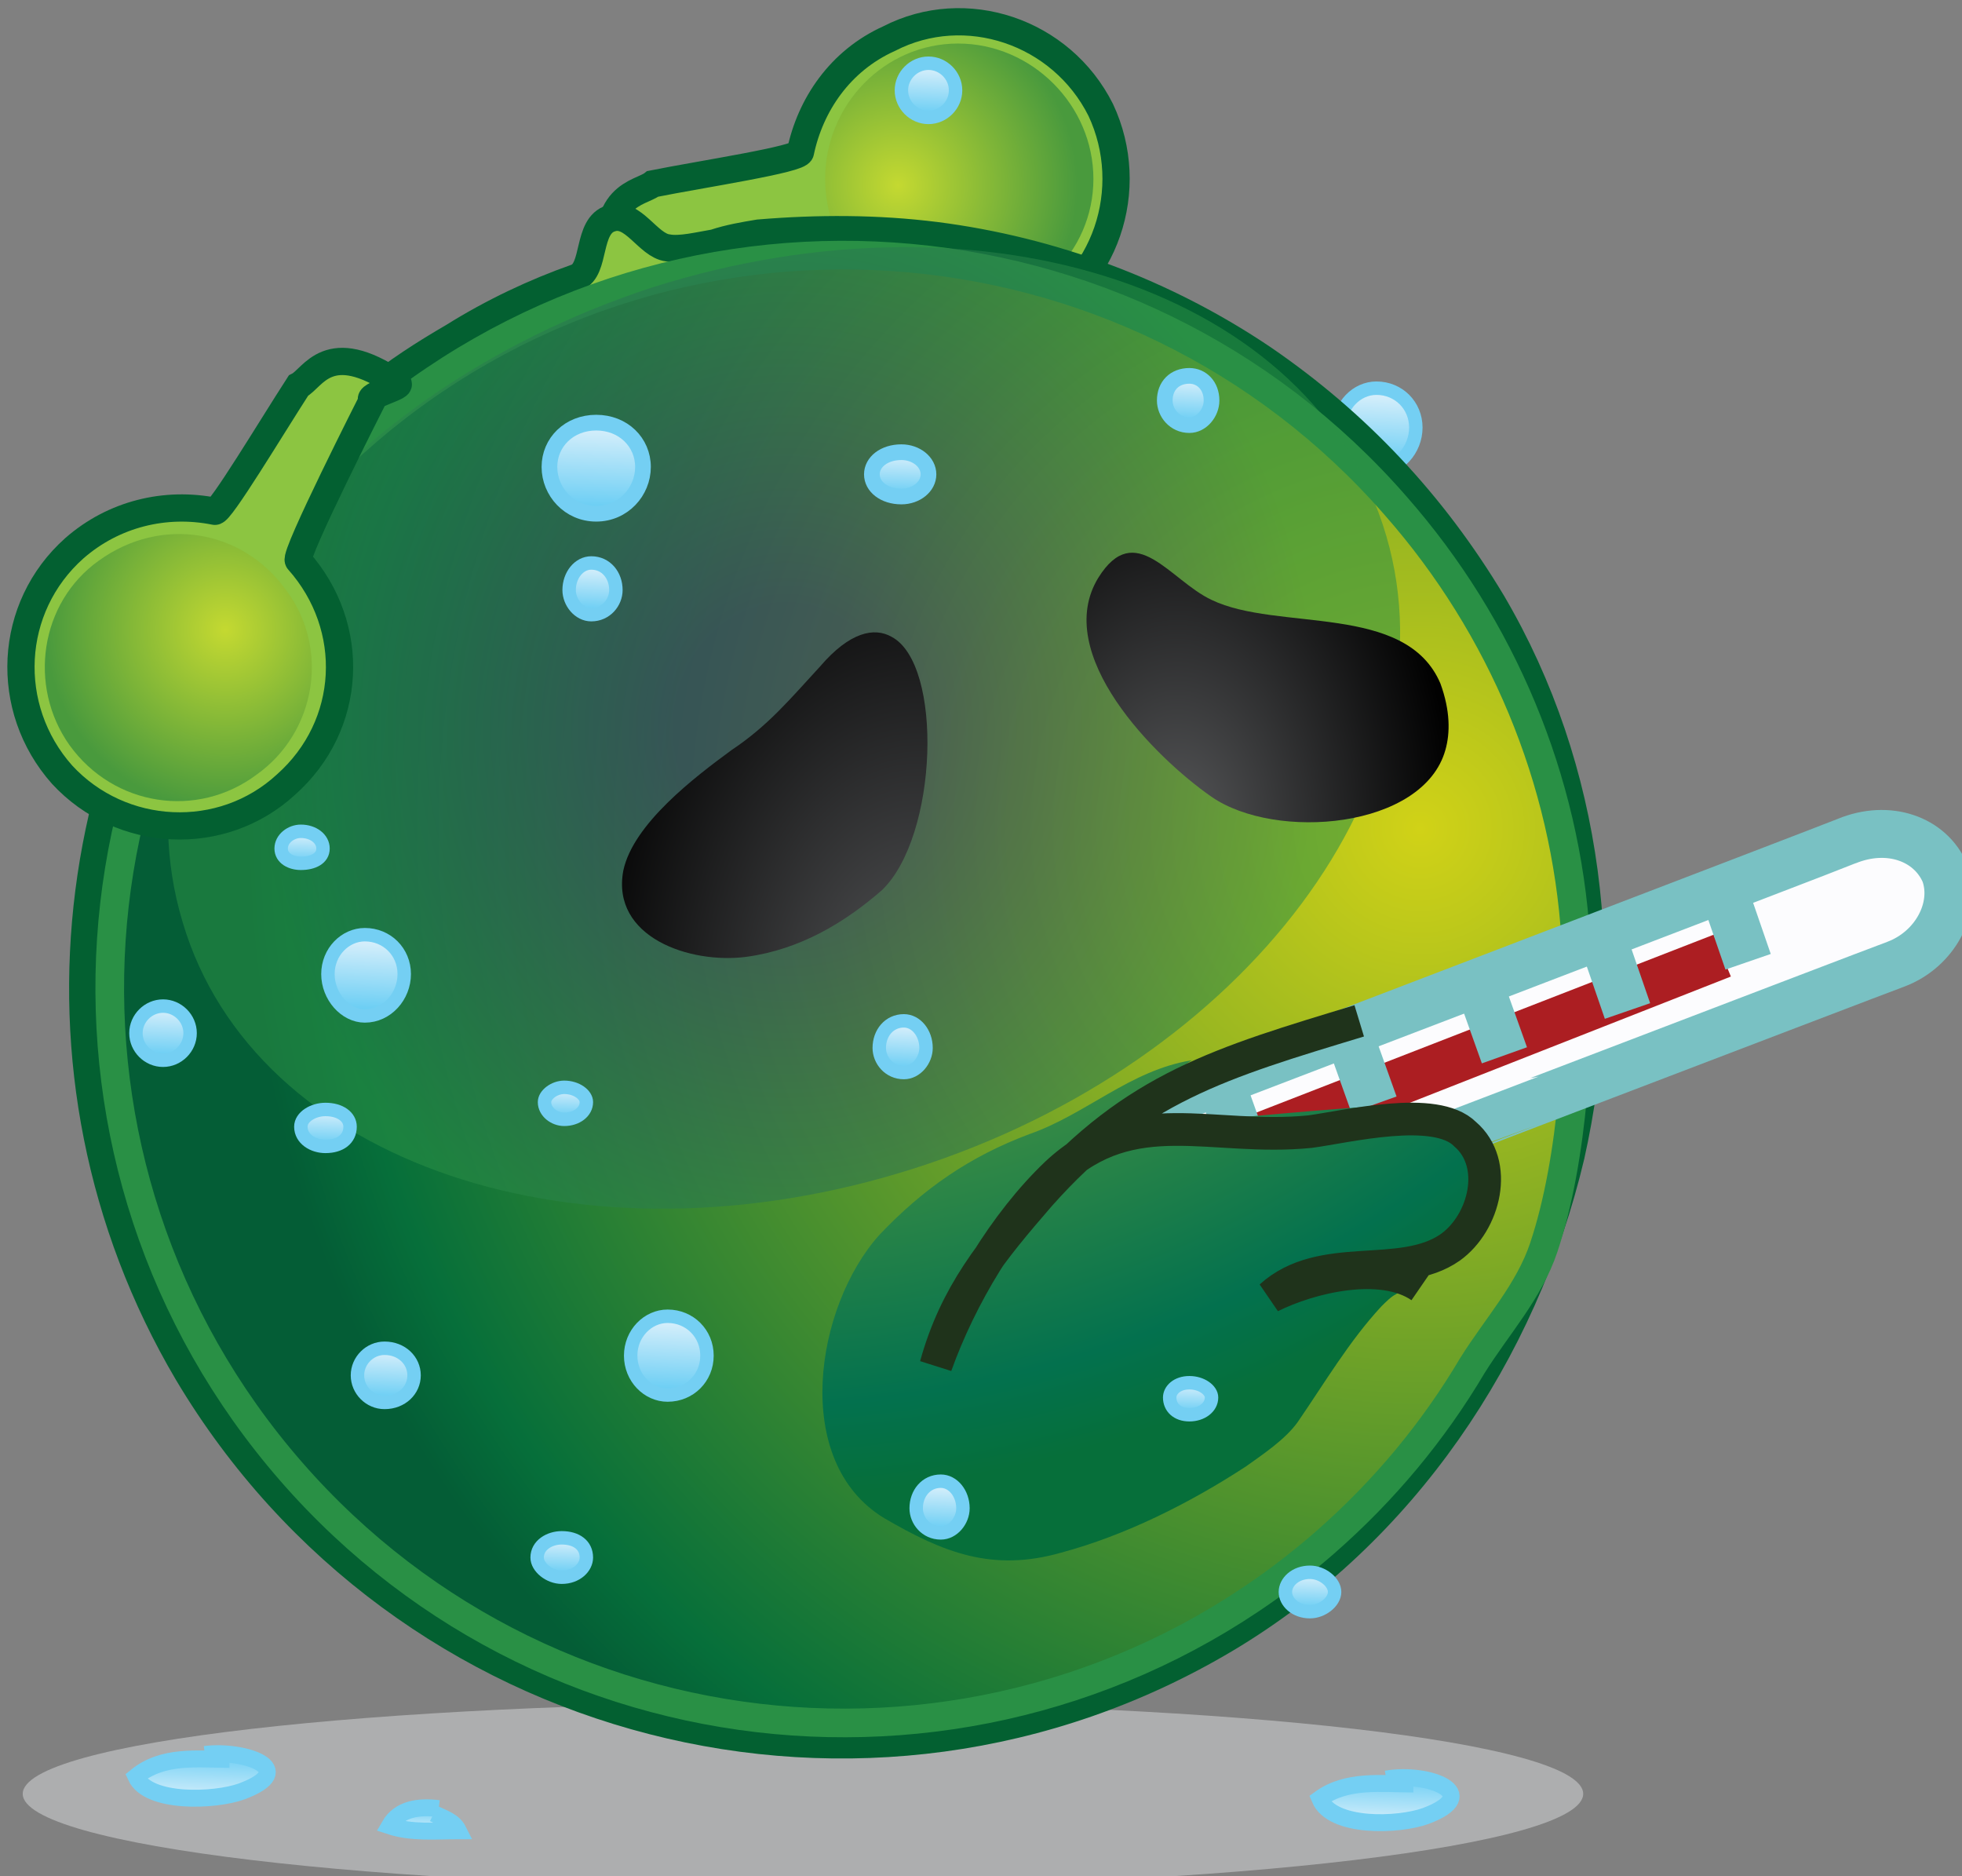 <?xml version="1.0" encoding="UTF-8" standalone="no"?>
<!-- Created with Inkscape (http://www.inkscape.org/) -->

<svg
   width="49.983mm"
   height="47.791mm"
   viewBox="0 0 49.983 47.791"
   version="1.1"
   id="svg5992"
   inkscape:version="1.2.1 (9c6d41e410, 2022-07-14, custom)"
   sodipodi:docname="23.svg"
   xmlns:inkscape="http://www.inkscape.org/namespaces/inkscape"
   xmlns:sodipodi="http://sodipodi.sourceforge.net/DTD/sodipodi-0.dtd"
   xmlns="http://www.w3.org/2000/svg"
   xmlns:svg="http://www.w3.org/2000/svg">
  <rect x="0" y="0" width="49.983" height="47.791" fill="#808080" stroke="none"/>
  <sodipodi:namedview
     id="namedview5994"
     pagecolor="#505050"
     bordercolor="#ffffff"
     borderopacity="1"
     inkscape:showpageshadow="0"
     inkscape:pageopacity="0"
     inkscape:pagecheckerboard="1"
     inkscape:deskcolor="#505050"
     inkscape:document-units="mm"
     showgrid="false"
     inkscape:zoom="0.91647663"
     inkscape:cx="37.0986"
     inkscape:cy="138.57418"
     inkscape:current-layer="layer1" />
  <defs
     id="defs5989">
    <radialGradient
       id="SVGID_118_"
       cx="-1737.379"
       cy="1352.75"
       r="76.253"
       gradientTransform="matrix(1.347,0,0,-1.347,2475.104,1953.579)"
       gradientUnits="userSpaceOnUse">
			<stop
   offset="0"
   style="stop-color:#FFF100"
   id="stop1716" />

			<stop
   offset="0.922"
   style="stop-color:#006E3A"
   id="stop1718" />

			<stop
   offset="1"
   style="stop-color:#005C36"
   id="stop1720" />

		</radialGradient>
    <radialGradient
       id="SVGID_119_"
       cx="-28975.201"
       cy="216694.47"
       r="9004656"
       gradientTransform="matrix(1.347,0,0,-1.347,2471.071,2080.593)"
       gradientUnits="userSpaceOnUse">
			<stop
   offset="0"
   style="stop-color:#FFF100"
   id="stop1725" />

			<stop
   offset="1"
   style="stop-color:#006E3A"
   id="stop1727" />

		</radialGradient>
    <radialGradient
       id="SVGID_120_"
       cx="-24072.584"
       cy="213092.28"
       r="8834610"
       gradientTransform="matrix(1.347,0,0,-1.347,2389.36,2050.266)"
       gradientUnits="userSpaceOnUse">
			<stop
   offset="0"
   style="stop-color:#FFF100"
   id="stop1732" />

			<stop
   offset="1"
   style="stop-color:#006E3A"
   id="stop1734" />

		</radialGradient>
    <radialGradient
       id="SVGID_112_"
       cx="-893.477"
       cy="1309.47"
       r="70.514"
       gradientTransform="matrix(1.347,0,0,-1.347,1798.237,1918.416)"
       gradientUnits="userSpaceOnUse">
		<stop
   offset="0"
   style="stop-color:#FFF100"
   id="stop1614" />

		<stop
   offset="1"
   style="stop-color:#006E3A"
   id="stop1616" />

	</radialGradient>
    <radialGradient
       id="SVGID_113_"
       cx="-974.059"
       cy="1466.622"
       r="12.85"
       gradientTransform="matrix(1.349,0,0,-1.349,1867.437,2047.622)"
       gradientUnits="userSpaceOnUse">
		<stop
   offset="0"
   style="stop-color:#FFF100"
   id="stop1621" />

		<stop
   offset="1"
   style="stop-color:#006E3A"
   id="stop1623" />

	</radialGradient>
    <radialGradient
       id="SVGID_114_"
       cx="-874.622"
       cy="1466.742"
       r="12.851"
       gradientTransform="matrix(1.349,0,0,-1.349,1787.459,2047.595)"
       gradientUnits="userSpaceOnUse">
		<stop
   offset="0"
   style="stop-color:#FFF100"
   id="stop1628" />

		<stop
   offset="1"
   style="stop-color:#006E3A"
   id="stop1630" />

	</radialGradient>
    <radialGradient
       id="SVGID_115_"
       cx="-2215.643"
       cy="1622.572"
       r="26.633"
       gradientTransform="matrix(1.951,0,0,-1.951,4919.958,3316.384)"
       gradientUnits="userSpaceOnUse">
		<stop
   offset="0"
   style="stop-color:#555658"
   id="stop1635" />

		<stop
   offset="1"
   style="stop-color:#000000"
   id="stop1637" />

	</radialGradient>
    <radialGradient
       id="SVGID_116_"
       cx="-641.423"
       cy="1259.461"
       r="42.783"
       gradientTransform="matrix(1.272,0,0,-1.272,1409.005,1751.703)"
       gradientUnits="userSpaceOnUse">
		<stop
   offset="0"
   style="stop-color:#555658"
   id="stop1642" />

		<stop
   offset="1"
   style="stop-color:#000000"
   id="stop1644" />

	</radialGradient>
    <radialGradient
       id="SVGID_117_"
       cx="-1951.996"
       cy="1344.262"
       r="10.348"
       gradientTransform="matrix(1.761,0,0,-1.761,4009.84,2602.632)"
       gradientUnits="userSpaceOnUse">
		<stop
   offset="0"
   style="stop-color:#1D3319"
   id="stop1649" />

		<stop
   offset="1"
   style="stop-color:#006E3A"
   id="stop1651" />

	</radialGradient>
    <radialGradient
       id="SVGID_100_"
       cx="-519.217"
       cy="1321.958"
       r="74.126"
       gradientTransform="matrix(1.347,0,0,-1.347,1499.049,1928.647)"
       gradientUnits="userSpaceOnUse">
			<stop
   offset="0"
   style="stop-color:#FFF100"
   id="stop1456" />

			<stop
   offset="0.922"
   style="stop-color:#006E3A"
   id="stop1458" />

			<stop
   offset="1"
   style="stop-color:#005C36"
   id="stop1460" />

		</radialGradient>
    <radialGradient
       id="SVGID_101_"
       cx="-607.611"
       cy="1482.771"
       r="13.502"
       gradientTransform="matrix(1.347,0,0,-1.347,1569.248,2057.402)"
       gradientUnits="userSpaceOnUse">
			<stop
   offset="0"
   style="stop-color:#FFF100"
   id="stop1465" />

			<stop
   offset="1"
   style="stop-color:#006E3A"
   id="stop1467" />

		</radialGradient>
    <radialGradient
       id="SVGID_102_"
       cx="-502.64"
       cy="1487.033"
       r="13.506"
       gradientTransform="matrix(1.347,0,0,-1.347,1484.582,2059.993)"
       gradientUnits="userSpaceOnUse">
			<stop
   offset="0"
   style="stop-color:#FFF100"
   id="stop1472" />

			<stop
   offset="1"
   style="stop-color:#006E3A"
   id="stop1474" />

		</radialGradient>
    <radialGradient
       id="SVGID_103_"
       cx="1671.583"
       cy="754.521"
       r="2.725"
       gradientTransform="matrix(0.852,0,0,-0.852,-662.475,765.768)"
       gradientUnits="userSpaceOnUse">
		<stop
   offset="0"
   style="stop-color:#ECE8C7"
   id="stop1481" />

		<stop
   offset="0.02"
   style="stop-color:#ECE8C7"
   id="stop1483" />

		<stop
   offset="0.561"
   style="stop-color:#FFFFFF"
   id="stop1485" />

		<stop
   offset="1"
   style="stop-color:#CCCECF"
   id="stop1487" />

	</radialGradient>
    <radialGradient
       id="SVGID_104_"
       cx="3591.7"
       cy="184.684"
       r="28.86"
       gradientTransform="matrix(0.648,0,0,-0.648,-1555.372,179.565)"
       gradientUnits="userSpaceOnUse">
		<stop
   offset="0"
   style="stop-color:#FFF100"
   id="stop1492" />

		<stop
   offset="1"
   style="stop-color:#006E3A"
   id="stop1494" />

	</radialGradient>
    <radialGradient
       id="SVGID_105_"
       cx="2590.886"
       cy="512.975"
       r="43.756"
       gradientTransform="matrix(0.741,0,0,-0.741,-1143.101,559.523)"
       gradientUnits="userSpaceOnUse">
			<stop
   offset="0"
   style="stop-color:#EDE9C7"
   id="stop1501" />

			<stop
   offset="0.02"
   style="stop-color:#EDE9C7"
   id="stop1503" />

			<stop
   offset="0.561"
   style="stop-color:#FFFFFF"
   id="stop1505" />

			<stop
   offset="1"
   style="stop-color:#CCCECF"
   id="stop1507" />

		</radialGradient>
    <radialGradient
       id="SVGID_106_"
       cx="-140.187"
       cy="1309.392"
       r="70.511"
       gradientTransform="matrix(1.347,0,0,-1.347,1195.159,1918.511)"
       gradientUnits="userSpaceOnUse">
			<stop
   offset="0"
   style="stop-color:#FFF100"
   id="stop1545" />

			<stop
   offset="1"
   style="stop-color:#006E3A"
   id="stop1547" />

		</radialGradient>
    <radialGradient
       id="SVGID_107_"
       cx="-214.663"
       cy="1465.135"
       r="12.847"
       gradientTransform="matrix(1.347,0,0,-1.347,1254.448,2043.157)"
       gradientUnits="userSpaceOnUse">
			<stop
   offset="0"
   style="stop-color:#FFF100"
   id="stop1552" />

			<stop
   offset="1"
   style="stop-color:#006E3A"
   id="stop1554" />

		</radialGradient>
    <radialGradient
       id="SVGID_108_"
       cx="-115.169"
       cy="1465.255"
       r="12.847"
       gradientTransform="matrix(1.347,0,0,-1.347,1174.482,2043.129)"
       gradientUnits="userSpaceOnUse">
			<stop
   offset="0"
   style="stop-color:#FFF100"
   id="stop1559" />

			<stop
   offset="1"
   style="stop-color:#006E3A"
   id="stop1561" />

		</radialGradient>
    <radialGradient
       id="SVGID_109_"
       cx="-1530.179"
       cy="1762.231"
       r="7.506"
       gradientTransform="matrix(2.332,0,0,-2.332,4575.295,4249.592)"
       gradientUnits="userSpaceOnUse">
			<stop
   offset="0"
   style="stop-color:#555658"
   id="stop1566" />

			<stop
   offset="1"
   style="stop-color:#000000"
   id="stop1568" />

		</radialGradient>
    <radialGradient
       id="SVGID_110_"
       cx="37.407"
       cy="1276.431"
       r="12.524"
       gradientTransform="matrix(1.278,0,0,-1.278,957.939,1774.353)"
       gradientUnits="userSpaceOnUse">
			<stop
   offset="0"
   style="stop-color:#555658"
   id="stop1573" />

			<stop
   offset="1"
   style="stop-color:#000000"
   id="stop1575" />

		</radialGradient>
    <radialGradient
       id="SVGID_111_"
       cx="-988.563"
       cy="1368.256"
       r="34.495"
       gradientTransform="matrix(1.759,0,0,-1.759,2713.507,2632.603)"
       gradientUnits="userSpaceOnUse">
			<stop
   offset="0"
   style="stop-color:#1D3319"
   id="stop1580" />

			<stop
   offset="1"
   style="stop-color:#006E3A"
   id="stop1582" />

		</radialGradient>
    <radialGradient
       id="SVGID_93_"
       cx="240.532"
       cy="1330.773"
       r="69.32"
       gradientTransform="matrix(1.347,0,0,-1.347,890.06,1935.633)"
       gradientUnits="userSpaceOnUse">
					<stop
   offset="0"
   style="stop-color:#FFF100"
   id="stop1374" />

					<stop
   offset="0.922"
   style="stop-color:#006E3A"
   id="stop1376" />

					<stop
   offset="1"
   style="stop-color:#005C36"
   id="stop1378" />

				</radialGradient>
    <radialGradient
       id="SVGID_94_"
       cx="244.505"
       cy="1476.136"
       r="12.628"
       gradientTransform="matrix(1.347,0,0,-1.347,886.86,2052.851)"
       gradientUnits="userSpaceOnUse">
					<stop
   offset="0"
   style="stop-color:#FFF100"
   id="stop1383" />

					<stop
   offset="1"
   style="stop-color:#006E3A"
   id="stop1385" />

				</radialGradient>
    <radialGradient
       id="SVGID_95_"
       cx="335.744"
       cy="1441.651"
       r="12.628"
       gradientTransform="matrix(1.347,0,0,-1.347,813.86,2024.851)"
       gradientUnits="userSpaceOnUse">
					<stop
   offset="0"
   style="stop-color:#FFF100"
   id="stop1390" />

					<stop
   offset="1"
   style="stop-color:#006E3A"
   id="stop1392" />

				</radialGradient>
    <radialGradient
       id="SVGID_96_"
       cx="-1166.209"
       cy="1938.519"
       r="7.887"
       gradientTransform="matrix(3.141,0,0,-3.141,4937.4,6220.628)"
       gradientUnits="userSpaceOnUse">
				<stop
   offset="0"
   style="stop-color:#555658"
   id="stop1399" />

				<stop
   offset="1"
   style="stop-color:#000000"
   id="stop1401" />

			</radialGradient>
    <radialGradient
       id="SVGID_97_"
       cx="-141.555"
       cy="1484.814"
       r="7.82"
       gradientTransform="matrix(1.595,0,0,-1.595,1463.966,2511.923)"
       gradientUnits="userSpaceOnUse">
				<stop
   offset="0"
   style="stop-color:#555658"
   id="stop1406" />

				<stop
   offset="1"
   style="stop-color:#000000"
   id="stop1408" />

			</radialGradient>
    <radialGradient
       id="SVGID_98_"
       cx="117.502"
       cy="780.917"
       r="42.012"
       gradientTransform="matrix(1.412,0,0,-0.902,1051.158,928.63)"
       gradientUnits="userSpaceOnUse">
				<stop
   offset="0"
   style="stop-color:#143556"
   id="stop1413" />

				<stop
   offset="0.169"
   style="stop-color:#12395A"
   id="stop1415" />

				<stop
   offset="0.388"
   style="stop-color:#034366"
   id="stop1417" />

				<stop
   offset="0.659"
   style="stop-color:#005378"
   id="stop1419" />

				<stop
   offset="0.941"
   style="stop-color:#006C93"
   id="stop1421" />

				<stop
   offset="1"
   style="stop-color:#00729A"
   id="stop1423" />

			</radialGradient>
    <radialGradient
       id="SVGID_99_"
       cx="2348.722"
       cy="573.132"
       r="44.714"
       gradientTransform="matrix(0.769,0,0,-0.769,-604.15,622.575)"
       gradientUnits="userSpaceOnUse">
					<stop
   offset="0"
   style="stop-color:#EDE9C7"
   id="stop1428" />

					<stop
   offset="0.02"
   style="stop-color:#EDE9C7"
   id="stop1430" />

					<stop
   offset="0.561"
   style="stop-color:#FFFFFF"
   id="stop1432" />

					<stop
   offset="1"
   style="stop-color:#CCCECF"
   id="stop1434" />

				</radialGradient>
    <radialGradient
       id="SVGID_89_"
       cx="456.202"
       cy="1641.38"
       r="11.862"
       gradientTransform="matrix(1.534,0,0,-1.534,776.211,2571.227)"
       gradientUnits="userSpaceOnUse">
		<stop
   offset="0"
   style="stop-color:#FFF100"
   id="stop1293" />

		<stop
   offset="1"
   style="stop-color:#006E3A"
   id="stop1295" />

	</radialGradient>
    <radialGradient
       id="SVGID_90_"
       cx="-1035.807"
       cy="1731.382"
       r="13.506"
       gradientTransform="matrix(5.064,0,0,-5.064,6676.628,9004.278)"
       gradientUnits="userSpaceOnUse">
		<stop
   offset="0"
   style="stop-color:#1F341B"
   id="stop1300" />

		<stop
   offset="0.231"
   style="stop-color:#1F351C"
   id="stop1302" />

		<stop
   offset="0.42"
   style="stop-color:#213A1F"
   id="stop1304" />

		<stop
   offset="0.588"
   style="stop-color:#214325"
   id="stop1306" />

		<stop
   offset="0.749"
   style="stop-color:#214F2B"
   id="stop1308" />

		<stop
   offset="0.91"
   style="stop-color:#196034"
   id="stop1310" />

		<stop
   offset="1"
   style="stop-color:#076E3A"
   id="stop1312" />

	</radialGradient>
    <radialGradient
       id="SVGID_91_"
       cx="-934.266"
       cy="1884.12"
       r="6.483"
       gradientTransform="matrix(4.198,0,0,-4.198,5347.268,8090.316)"
       gradientUnits="userSpaceOnUse">
		<stop
   offset="0"
   style="stop-color:#ECE8C7"
   id="stop1317" />

		<stop
   offset="0.02"
   style="stop-color:#ECE8C7"
   id="stop1319" />

		<stop
   offset="0.561"
   style="stop-color:#FFFFFF"
   id="stop1321" />

		<stop
   offset="1"
   style="stop-color:#CCCECF"
   id="stop1323" />

	</radialGradient>
    <radialGradient
       id="SVGID_92_"
       cx="2264.436"
       cy="612.742"
       r="2.601"
       gradientTransform="matrix(0.787,0,0,-0.787,-333.589,646.64)"
       gradientUnits="userSpaceOnUse">
		<stop
   offset="0"
   style="stop-color:#EDE9C7"
   id="stop1340" />

		<stop
   offset="0.02"
   style="stop-color:#EDE9C7"
   id="stop1342" />

		<stop
   offset="0.561"
   style="stop-color:#FFFFFF"
   id="stop1344" />

		<stop
   offset="1"
   style="stop-color:#CCCECF"
   id="stop1346" />

	</radialGradient>
    <radialGradient
       id="SVGID_82_"
       cx="1055.088"
       cy="1309.387"
       r="70.511"
       gradientTransform="matrix(1.347,0,0,-1.347,237.193,1918.47)"
       gradientUnits="userSpaceOnUse">
			<stop
   offset="0"
   style="stop-color:#FFF100"
   id="stop1219" />

			<stop
   offset="1"
   style="stop-color:#006E3A"
   id="stop1221" />

		</radialGradient>
    <radialGradient
       id="SVGID_83_"
       cx="980.128"
       cy="1465.144"
       r="12.847"
       gradientTransform="matrix(1.347,0,0,-1.347,297.382,2043.238)"
       gradientUnits="userSpaceOnUse">
			<stop
   offset="0"
   style="stop-color:#FFF100"
   id="stop1226" />

			<stop
   offset="1"
   style="stop-color:#006E3A"
   id="stop1228" />

		</radialGradient>
    <radialGradient
       id="SVGID_84_"
       cx="1079.046"
       cy="1465.275"
       r="12.847"
       gradientTransform="matrix(1.347,0,0,-1.347,218.337,2043.306)"
       gradientUnits="userSpaceOnUse">
			<stop
   offset="0"
   style="stop-color:#FFF100"
   id="stop1233" />

			<stop
   offset="1"
   style="stop-color:#006E3A"
   id="stop1235" />

		</radialGradient>
    <radialGradient
       id="SVGID_85_"
       cx="710.825"
       cy="1526.501"
       r="13.781"
       gradientTransform="matrix(1.699,0,0,-1.699,457.663,2741.256)"
       gradientUnits="userSpaceOnUse">
			<stop
   offset="0"
   style="stop-color:#555658"
   id="stop1240" />

			<stop
   offset="1"
   style="stop-color:#000000"
   id="stop1242" />

		</radialGradient>
    <radialGradient
       id="SVGID_86_"
       cx="1158.037"
       cy="1266.334"
       r="18.348"
       gradientTransform="matrix(1.276,0,0,-1.276,184.494,1763.274)"
       gradientUnits="userSpaceOnUse">
			<stop
   offset="0"
   style="stop-color:#555658"
   id="stop1247" />

			<stop
   offset="1"
   style="stop-color:#000000"
   id="stop1249" />

		</radialGradient>
    <radialGradient
       id="SVGID_87_"
       cx="542.294"
       cy="1367.533"
       r="59.939"
       gradientTransform="matrix(1.758,0,0,-1.758,660.518,2630.349)"
       gradientUnits="userSpaceOnUse">
			<stop
   offset="0"
   style="stop-color:#1D3319"
   id="stop1254" />

			<stop
   offset="1"
   style="stop-color:#006E3A"
   id="stop1256" />

		</radialGradient>
    <radialGradient
       id="SVGID_88_"
       cx="2466.901"
       cy="519.953"
       r="56.458"
       gradientTransform="matrix(0.744,0,0,-0.744,-195.575,570.769)"
       gradientUnits="userSpaceOnUse">
				<stop
   offset="0"
   style="stop-color:#EDE9C7"
   id="stop1261" />

				<stop
   offset="0.02"
   style="stop-color:#EDE9C7"
   id="stop1263" />

				<stop
   offset="0.561"
   style="stop-color:#FFFFFF"
   id="stop1265" />

				<stop
   offset="1"
   style="stop-color:#CCCECF"
   id="stop1267" />

			</radialGradient>
    <radialGradient
       id="SVGID_79_"
       cx="824.358"
       cy="1701.902"
       r="44.883"
       gradientTransform="matrix(2.321,0,0,-2.321,-78.783,4110.976)"
       gradientUnits="userSpaceOnUse">
		<stop
   offset="0"
   style="stop-color:#FBEC27"
   id="stop1121" />

		<stop
   offset="1"
   style="stop-color:#0B6E3A"
   id="stop1123" />

	</radialGradient>
    <radialGradient
       id="SVGID_80_"
       cx="630.01"
       cy="1788.583"
       r="23.645"
       gradientTransform="matrix(4.018,0,0,-4.018,-659.029,7390.256)"
       gradientUnits="userSpaceOnUse">
		<stop
   offset="0"
   style="stop-color:#FBED22"
   id="stop1130" />

		<stop
   offset="0.929"
   style="stop-color:#04714E"
   id="stop1132" />

		<stop
   offset="1"
   style="stop-color:#076E3A"
   id="stop1134" />

	</radialGradient>
    <radialGradient
       id="SVGID_81_"
       cx="1816.611"
       cy="980.991"
       r="22.937"
       gradientTransform="matrix(1.014,0,0,-1.014,-1.111,1155.001)"
       gradientUnits="userSpaceOnUse">
		<stop
   offset="0"
   style="stop-color:#565759"
   id="stop1139" />

		<stop
   offset="1"
   style="stop-color:#010101"
   id="stop1141" />

	</radialGradient>
    <radialGradient
       id="SVGID_73_"
       cx="1893.876"
       cy="1400.597"
       r="12.847"
       gradientTransform="matrix(1.347,0,0,-1.347,-435.029,1991.742)"
       gradientUnits="userSpaceOnUse">
			<stop
   offset="0"
   style="stop-color:#FBED22"
   id="stop1048" />

			<stop
   offset="1"
   style="stop-color:#076E3A"
   id="stop1050" />

		</radialGradient>
    <radialGradient
       id="SVGID_74_"
       cx="1731.66"
       cy="1455.197"
       r="12.333"
       gradientTransform="matrix(1.403,0,0,-1.403,-383.664,2140.306)"
       gradientUnits="userSpaceOnUse">
			<stop
   offset="0"
   style="stop-color:#FBED22"
   id="stop1057" />

			<stop
   offset="1"
   style="stop-color:#076E3A"
   id="stop1059" />

		</radialGradient>
    <radialGradient
       id="SVGID_75_"
       cx="1861.51"
       cy="1309.376"
       r="70.511"
       gradientTransform="matrix(1.347,0,0,-1.347,-408.752,1918.402)"
       gradientUnits="userSpaceOnUse">
			<stop
   offset="0"
   style="stop-color:#FBED22"
   id="stop1068" />

			<stop
   offset="1"
   style="stop-color:#076E3A"
   id="stop1070" />

		</radialGradient>
    <radialGradient
       id="SVGID_76_"
       cx="1572.845"
       cy="1885.436"
       r="20.471"
       gradientTransform="matrix(2.166,0,0,-3.212,-1317.99,6207.252)"
       gradientUnits="userSpaceOnUse">
			<stop
   offset="0"
   style="stop-color:#565759"
   id="stop1077" />

			<stop
   offset="1"
   style="stop-color:#010101"
   id="stop1079" />

		</radialGradient>
    <radialGradient
       id="SVGID_77_"
       cx="1576.126"
       cy="1881.491"
       r="20.686"
       gradientTransform="matrix(2.143,0,0,-3.178,-1290.045,6131.917)"
       gradientUnits="userSpaceOnUse">
			<stop
   offset="0"
   style="stop-color:#565759"
   id="stop1084" />

			<stop
   offset="1"
   style="stop-color:#010101"
   id="stop1086" />

		</radialGradient>
    <radialGradient
       id="SVGID_78_"
       cx="1827.936"
       cy="1180.204"
       r="20.807"
       gradientTransform="matrix(1.335,0,0,-1.335,-363.662,1797.341)"
       gradientUnits="userSpaceOnUse">
			<stop
   offset="0"
   style="stop-color:#ECE8C7"
   id="stop1091" />

			<stop
   offset="0.02"
   style="stop-color:#ECE8C7"
   id="stop1093" />

			<stop
   offset="0.561"
   style="stop-color:#FFFFFF"
   id="stop1095" />

			<stop
   offset="1"
   style="stop-color:#CCCECF"
   id="stop1097" />

		</radialGradient>
    <radialGradient
       id="SVGID_57_"
       cx="2322.779"
       cy="1423.338"
       r="12.851"
       gradientTransform="matrix(1.347,0,0,-1.347,-777.085,2008.585)"
       gradientUnits="userSpaceOnUse">
			<stop
   offset="0"
   style="stop-color:#FBEC27"
   id="stop770" />

			<stop
   offset="1"
   style="stop-color:#0B6E3A"
   id="stop772" />

		</radialGradient>
    <linearGradient
       id="SVGID_58_"
       gradientUnits="userSpaceOnUse"
       x1="2324.387"
       y1="894.012"
       x2="2423.664"
       y2="1036.609"
       gradientTransform="matrix(1,0,0,-1,0,1124.474)">
				<stop
   offset="0"
   style="stop-color:#2E63B0"
   id="stop777" />

				<stop
   offset="0.012"
   style="stop-color:#2E63B0"
   id="stop779" />

				<stop
   offset="0.129"
   style="stop-color:#6981C0"
   id="stop781" />

				<stop
   offset="0.341"
   style="stop-color:#2E63B0"
   id="stop783" />

				<stop
   offset="0.612"
   style="stop-color:#272C74"
   id="stop785" />

				<stop
   offset="0.631"
   style="stop-color:#28357A"
   id="stop787" />

				<stop
   offset="0.678"
   style="stop-color:#2B498E"
   id="stop789" />

				<stop
   offset="0.741"
   style="stop-color:#2C579F"
   id="stop791" />

				<stop
   offset="0.788"
   style="stop-color:#2E60AA"
   id="stop793" />

				<stop
   offset="0.831"
   style="stop-color:#2E63B0"
   id="stop795" />

				<stop
   offset="1"
   style="stop-color:#2E63B0"
   id="stop797" />

			</linearGradient>
    <linearGradient
       id="SVGID_59_"
       gradientUnits="userSpaceOnUse"
       x1="2424.054"
       y1="919.019"
       x2="2334.386"
       y2="944.256"
       gradientTransform="matrix(1,0,0,-1,0,1124.474)">
				<stop
   offset="0"
   style="stop-color:#F7C434"
   id="stop802" />

				<stop
   offset="0"
   style="stop-color:#F7C434"
   id="stop804" />

				<stop
   offset="0.369"
   style="stop-color:#FFFFFF"
   id="stop806" />

				<stop
   offset="0.678"
   style="stop-color:#F8D438"
   id="stop808" />

				<stop
   offset="0.922"
   style="stop-color:#F68E26"
   id="stop810" />

				<stop
   offset="1"
   style="stop-color:#F68E26"
   id="stop812" />

			</linearGradient>
    <radialGradient
       id="SVGID_60_"
       cx="2215.649"
       cy="1688.205"
       r="70.511"
       gradientTransform="matrix(1.912,0,0,-1.912,-1918.374,3346.861)"
       gradientUnits="userSpaceOnUse">
			<stop
   offset="0"
   style="stop-color:#CADB29"
   id="stop831" />

			<stop
   offset="0.612"
   style="stop-color:#A7572C"
   id="stop833" />

			<stop
   offset="1"
   style="stop-color:#0B6E3A"
   id="stop835" />

		</radialGradient>
    <radialGradient
       id="SVGID_61_"
       cx="2184.34"
       cy="1458.997"
       r="12.843"
       gradientTransform="matrix(1.347,0,0,-1.347,-667.874,2038.552)"
       gradientUnits="userSpaceOnUse">
			<stop
   offset="0"
   style="stop-color:#FBED22"
   id="stop842" />

			<stop
   offset="1"
   style="stop-color:#076E3A"
   id="stop844" />

		</radialGradient>
    <radialGradient
       id="SVGID_62_"
       cx="2142.135"
       cy="1451.965"
       r="50.433"
       gradientTransform="matrix(2.077,0,0,-2.077,-2156.044,3246.039)"
       gradientUnits="userSpaceOnUse">
				<stop
   offset="0"
   style="stop-color:#1F341B"
   id="stop853" />

				<stop
   offset="1"
   style="stop-color:#076E3A"
   id="stop855" />

			</radialGradient>
    <radialGradient
       id="SVGID_63_"
       cx="2338.965"
       cy="720.313"
       r="49.547"
       gradientTransform="matrix(0.847,0,0,-0.847,293.814,794.287)"
       gradientUnits="userSpaceOnUse">
					<stop
   offset="0"
   style="stop-color:#ECE8C7"
   id="stop860" />

					<stop
   offset="0.02"
   style="stop-color:#ECE8C7"
   id="stop862" />

					<stop
   offset="0.561"
   style="stop-color:#FFFFFF"
   id="stop864" />

					<stop
   offset="1"
   style="stop-color:#CCCECF"
   id="stop866" />

				</radialGradient>
    <radialGradient
       id="SVGID_64_"
       cx="2236.381"
       cy="1641.647"
       r="17.354"
       gradientTransform="matrix(1.764,0,0,-1.764,-1621.805,3008.128)"
       gradientUnits="userSpaceOnUse">
			<stop
   offset="0"
   style="stop-color:#565759"
   id="stop885" />

			<stop
   offset="1"
   style="stop-color:#010101"
   id="stop887" />

		</radialGradient>
    <radialGradient
       id="SVGID_65_"
       cx="2244.105"
       cy="1344.465"
       r="20.11"
       gradientTransform="matrix(1.459,0,0,-1.459,-958.887,2135.591)"
       gradientUnits="userSpaceOnUse">
			<stop
   offset="0"
   style="stop-color:#565759"
   id="stop892" />

			<stop
   offset="1"
   style="stop-color:#010101"
   id="stop894" />

		</radialGradient>
    <linearGradient
       id="SVGID_66_"
       gradientUnits="userSpaceOnUse"
       x1="2356.374"
       y1="850.997"
       x2="2323.444"
       y2="892.75"
       gradientTransform="matrix(1,0,0,-1,0,1124.474)">
			<stop
   offset="0"
   style="stop-color:#F7C434"
   id="stop899" />

			<stop
   offset="0"
   style="stop-color:#F7C434"
   id="stop901" />

			<stop
   offset="0.369"
   style="stop-color:#FFFFFF"
   id="stop903" />

			<stop
   offset="0.678"
   style="stop-color:#F8D438"
   id="stop905" />

			<stop
   offset="0.922"
   style="stop-color:#F68E26"
   id="stop907" />

			<stop
   offset="1"
   style="stop-color:#F68E26"
   id="stop909" />

		</linearGradient>
    <linearGradient
       id="SVGID_67_"
       gradientUnits="userSpaceOnUse"
       x1="2229.528"
       y1="871.693"
       x2="2216.117"
       y2="886.023"
       gradientTransform="matrix(1,0,0,-1,0,1124.474)">
			<stop
   offset="0"
   style="stop-color:#F7C434"
   id="stop914" />

			<stop
   offset="0"
   style="stop-color:#F7C434"
   id="stop916" />

			<stop
   offset="0.369"
   style="stop-color:#FFFFFF"
   id="stop918" />

			<stop
   offset="0.678"
   style="stop-color:#F8D438"
   id="stop920" />

			<stop
   offset="0.922"
   style="stop-color:#F68E26"
   id="stop922" />

			<stop
   offset="1"
   style="stop-color:#F68E26"
   id="stop924" />

		</linearGradient>
    <linearGradient
       id="SVGID_68_"
       gradientUnits="userSpaceOnUse"
       x1="2325.624"
       y1="998.82"
       x2="2284.741"
       y2="1009.866"
       gradientTransform="matrix(1,0,0,-1,0,1124.474)">
			<stop
   offset="0"
   style="stop-color:#F7C434"
   id="stop941" />

			<stop
   offset="0"
   style="stop-color:#F7C434"
   id="stop943" />

			<stop
   offset="0.369"
   style="stop-color:#FFFFFF"
   id="stop945" />

			<stop
   offset="0.678"
   style="stop-color:#F8D438"
   id="stop947" />

			<stop
   offset="0.922"
   style="stop-color:#F68E26"
   id="stop949" />

			<stop
   offset="1"
   style="stop-color:#F68E26"
   id="stop951" />

		</linearGradient>
    <radialGradient
       id="SVGID_69_"
       cx="3145.809"
       cy="1930.574"
       r="7.051"
       gradientTransform="matrix(2.454,0,0,-2.454,-5073.507,4830.071)"
       gradientUnits="userSpaceOnUse">
		<stop
   offset="0"
   style="stop-color:#FBED22"
   id="stop971" />

		<stop
   offset="1"
   style="stop-color:#076E3A"
   id="stop973" />

	</radialGradient>
    <radialGradient
       id="SVGID_70_"
       cx="2696.248"
       cy="1772.123"
       r="16.319"
       gradientTransform="matrix(2.035,0,0,-2.48,-2985.521,4542.999)"
       gradientUnits="userSpaceOnUse">
			<stop
   offset="0"
   style="stop-color:#56585A"
   id="stop978" />

			<stop
   offset="1"
   style="stop-color:#020202"
   id="stop980" />

		</radialGradient>
    <radialGradient
       id="SVGID_71_"
       cx="2621.546"
       cy="1138.898"
       r="20.162"
       gradientTransform="matrix(1.217,0,0,-1.217,-654.882,1581.807)"
       gradientUnits="userSpaceOnUse">
		<stop
   offset="0"
   style="stop-color:#EBE8C6"
   id="stop1015" />

		<stop
   offset="0.02"
   style="stop-color:#EBE8C6"
   id="stop1017" />

		<stop
   offset="0.561"
   style="stop-color:#FFFFFF"
   id="stop1019" />

		<stop
   offset="1"
   style="stop-color:#CCCECF"
   id="stop1021" />

	</radialGradient>
    <radialGradient
       id="SVGID_72_"
       cx="2802.723"
       cy="1971.397"
       r="15.326"
       gradientTransform="matrix(2.05,0,0,-3.439,-3203.811,6914.46)"
       gradientUnits="userSpaceOnUse">
			<stop
   offset="0"
   style="stop-color:#56585A"
   id="stop1030" />

			<stop
   offset="1"
   style="stop-color:#020202"
   id="stop1032" />

		</radialGradient>
    <radialGradient
       id="SVGID_54_"
       cx="3393.454"
       cy="1969.386"
       r="6.167"
       gradientTransform="matrix(2.807,0,0,-2.807,-6811.248,5632.341)"
       gradientUnits="userSpaceOnUse">
		<stop
   offset="0"
   style="stop-color:#FBED22"
   id="stop728" />

		<stop
   offset="1"
   style="stop-color:#076E3A"
   id="stop730" />

	</radialGradient>
    <radialGradient
       id="SVGID_55_"
       cx="3363.19"
       cy="1759.634"
       r="20.42"
       gradientTransform="matrix(2.179,0,0,-2.179,-4586.824,3960.361)"
       gradientUnits="userSpaceOnUse">
			<stop
   offset="0"
   style="stop-color:#565759"
   id="stop743" />

			<stop
   offset="1"
   style="stop-color:#010101"
   id="stop745" />

		</radialGradient>
    <radialGradient
       id="SVGID_56_"
       cx="3492.389"
       cy="1814.914"
       r="20.543"
       gradientTransform="matrix(2.166,0,0,-2.166,-4774.346,4035.543)"
       gradientUnits="userSpaceOnUse">
			<stop
   offset="0"
   style="stop-color:#565759"
   id="stop754" />

			<stop
   offset="1"
   style="stop-color:#010101"
   id="stop756" />

		</radialGradient>
    <radialGradient
       id="SVGID_47_"
       cx="3461.135"
       cy="1316.616"
       r="70.507"
       gradientTransform="matrix(1.347,0,0,-1.347,-1690.918,1924.62)"
       gradientUnits="userSpaceOnUse">
			<stop
   offset="0"
   style="stop-color:#FBED22"
   id="stop624" />

			<stop
   offset="1"
   style="stop-color:#076E3A"
   id="stop626" />

		</radialGradient>
    <radialGradient
       id="SVGID_48_"
       cx="3343.477"
       cy="1440.353"
       r="12.847"
       gradientTransform="matrix(1.347,0,0,-1.347,-1595.596,2023.211)"
       gradientUnits="userSpaceOnUse">
			<stop
   offset="0"
   style="stop-color:#FBED22"
   id="stop631" />

			<stop
   offset="1"
   style="stop-color:#076E3A"
   id="stop633" />

		</radialGradient>
    <radialGradient
       id="SVGID_49_"
       cx="3438.484"
       cy="1468.227"
       r="12.847"
       gradientTransform="matrix(1.347,0,0,-1.347,-1671.585,2045.17)"
       gradientUnits="userSpaceOnUse">
			<stop
   offset="0"
   style="stop-color:#FBED22"
   id="stop638" />

			<stop
   offset="1"
   style="stop-color:#076E3A"
   id="stop640" />

		</radialGradient>
    <radialGradient
       id="SVGID_50_"
       cx="3726.092"
       cy="1748.43"
       r="16.951"
       gradientTransform="matrix(1.622,0,0,-2.405,-3058.935,4356.717)"
       gradientUnits="userSpaceOnUse">
			<stop
   offset="0"
   style="stop-color:#565759"
   id="stop645" />

			<stop
   offset="1"
   style="stop-color:#010101"
   id="stop647" />

		</radialGradient>
    <radialGradient
       id="SVGID_51_"
       cx="3379.519"
       cy="1140.84"
       r="30.522"
       gradientTransform="matrix(1.319,0,0,-1.319,-1511.907,1741.387)"
       gradientUnits="userSpaceOnUse">
			<stop
   offset="0"
   style="stop-color:#1F341B"
   id="stop652" />

			<stop
   offset="1"
   style="stop-color:#076E3A"
   id="stop654" />

		</radialGradient>
    <radialGradient
       id="SVGID_52_"
       cx="3955.819"
       cy="1844.201"
       r="15.814"
       gradientTransform="matrix(2.002,0,0,-2.969,-4934.409,5629.869)"
       gradientUnits="userSpaceOnUse">
			<stop
   offset="0"
   style="stop-color:#565759"
   id="stop659" />

			<stop
   offset="1"
   style="stop-color:#010101"
   id="stop661" />

		</radialGradient>
    <radialGradient
       id="SVGID_53_"
       cx="2341.06"
       cy="534.979"
       r="24.851"
       gradientTransform="matrix(0.75,0,0,-0.75,1194.063,619.566)"
       gradientUnits="userSpaceOnUse">
			<stop
   offset="0"
   style="stop-color:#EDE9C7"
   id="stop674" />

			<stop
   offset="0.02"
   style="stop-color:#EDE9C7"
   id="stop676" />

			<stop
   offset="0.561"
   style="stop-color:#FFFFFF"
   id="stop678" />

			<stop
   offset="1"
   style="stop-color:#CCCECF"
   id="stop680" />

		</radialGradient>
    <radialGradient
       id="SVGID_35_"
       cx="4601.148"
       cy="1634.702"
       r="69.101"
       gradientTransform="matrix(1.951,0,0,-1.951,-5732.008,3335.356)"
       gradientUnits="userSpaceOnUse">
			<stop
   offset="0"
   style="stop-color:#CADB29"
   id="stop494" />

			<stop
   offset="0.612"
   style="stop-color:#A7572C"
   id="stop496" />

			<stop
   offset="1"
   style="stop-color:#0B6E3A"
   id="stop498" />

		</radialGradient>
    <radialGradient
       id="SVGID_36_"
       cx="3900.842"
       cy="1458.423"
       r="12.847"
       gradientTransform="matrix(1.347,0,0,-1.347,-2040.207,2036.735)"
       gradientUnits="userSpaceOnUse">
			<stop
   offset="0"
   style="stop-color:#FBEC27"
   id="stop503" />

			<stop
   offset="1"
   style="stop-color:#0B6E3A"
   id="stop505" />

		</radialGradient>
    <radialGradient
       id="SVGID_37_"
       cx="3758.119"
       cy="1438.943"
       r="12.847"
       gradientTransform="matrix(1.347,0,0,-1.347,-1928.907,2022.592)"
       gradientUnits="userSpaceOnUse">
			<stop
   offset="0"
   style="stop-color:#FBED22"
   id="stop512" />

			<stop
   offset="1"
   style="stop-color:#076E3A"
   id="stop514" />

		</radialGradient>
    <radialGradient
       id="SVGID_38_"
       cx="4307.309"
       cy="1521.685"
       r="45.467"
       gradientTransform="matrix(1.88,0,0,-1.88,-4947.94,3041.42)"
       gradientUnits="userSpaceOnUse">
			<stop
   offset="0"
   style="stop-color:#1F341B"
   id="stop523" />

			<stop
   offset="1"
   style="stop-color:#076E3A"
   id="stop525" />

		</radialGradient>
    <radialGradient
       id="SVGID_39_"
       cx="3693.037"
       cy="1246.299"
       r="16.39"
       gradientTransform="matrix(1.224,0,0,-1.224,-1312.86,1657.615)"
       gradientUnits="userSpaceOnUse">
			<stop
   offset="0"
   style="stop-color:#565759"
   id="stop530" />

			<stop
   offset="1"
   style="stop-color:#010101"
   id="stop532" />

		</radialGradient>
    <radialGradient
       id="SVGID_40_"
       cx="3882.847"
       cy="1274.778"
       r="16.857"
       gradientTransform="matrix(1.339,0,0,-1.339,-1988.307,1876.823)"
       gradientUnits="userSpaceOnUse">
			<stop
   offset="0"
   style="stop-color:#565759"
   id="stop537" />

			<stop
   offset="1"
   style="stop-color:#010101"
   id="stop539" />

		</radialGradient>
    <radialGradient
       id="SVGID_10_"
       cx="4298.2"
       cy="1318.833"
       r="69.101"
       gradientTransform="matrix(1.375,0,0,-1.375,-2506.396,1972.972)"
       gradientUnits="userSpaceOnUse">
			<stop
   offset="0"
   style="stop-color:#FBEC27"
   id="stop132" />

			<stop
   offset="1"
   style="stop-color:#0B6E3A"
   id="stop134" />

		</radialGradient>
    <radialGradient
       id="SVGID_11_"
       cx="4279.315"
       cy="1452.98"
       r="12.847"
       gradientTransform="matrix(1.347,0,0,-1.347,-2343.207,2032.735)"
       gradientUnits="userSpaceOnUse">
			<stop
   offset="0"
   style="stop-color:#FBEC27"
   id="stop139" />

			<stop
   offset="1"
   style="stop-color:#0B6E3A"
   id="stop141" />

		</radialGradient>
    <radialGradient
       id="SVGID_12_"
       cx="2550.454"
       cy="1134.698"
       r="12.022"
       gradientTransform="matrix(0.794,0,0,-1.177,1391.39,1512.29)"
       gradientUnits="userSpaceOnUse">
			<stop
   offset="0"
   style="stop-color:#56585A"
   id="stop146" />

			<stop
   offset="1"
   style="stop-color:#020202"
   id="stop148" />

		</radialGradient>
    <radialGradient
       id="SVGID_13_"
       cx="4500.172"
       cy="1253.906"
       r="11.955"
       gradientTransform="matrix(1.563,0,0,-1.563,-3669.278,2202.046)"
       gradientUnits="userSpaceOnUse">
			<stop
   offset="0"
   style="stop-color:#1F341B"
   id="stop153" />

			<stop
   offset="1"
   style="stop-color:#076E3A"
   id="stop155" />

		</radialGradient>
    <radialGradient
       id="SVGID_14_"
       cx="2859.514"
       cy="1201.689"
       r="10.951"
       gradientTransform="matrix(0.864,0,0,-1.281,879.048,1727.807)"
       gradientUnits="userSpaceOnUse">
			<stop
   offset="0"
   style="stop-color:#56585A"
   id="stop160" />

			<stop
   offset="1"
   style="stop-color:#020202"
   id="stop162" />

		</radialGradient>
    <radialGradient
       id="SVGID_15_"
       cx="4134.846"
       cy="1444.201"
       r="12.847"
       gradientTransform="matrix(1.347,0,0,-1.347,-2228.374,2025.939)"
       gradientUnits="userSpaceOnUse">
			<stop
   offset="0"
   style="stop-color:#FBED22"
   id="stop169" />

			<stop
   offset="1"
   style="stop-color:#076E3A"
   id="stop171" />

		</radialGradient>
    <linearGradient
       id="SVGID_16_"
       gradientUnits="userSpaceOnUse"
       x1="3309.095"
       y1="946.069"
       x2="3386.092"
       y2="1004.834"
       gradientTransform="matrix(1,0,0,-1,0,1124.474)">
					<stop
   offset="0"
   style="stop-color:#AAE0F9"
   id="stop188" />

					<stop
   offset="0.012"
   style="stop-color:#AAE0F9"
   id="stop190" />

					<stop
   offset="0.412"
   style="stop-color:#E4F4FC"
   id="stop192" />

					<stop
   offset="0.839"
   style="stop-color:#00ADEE"
   id="stop194" />

					<stop
   offset="0.949"
   style="stop-color:#AAE0F9"
   id="stop196" />

					<stop
   offset="1"
   style="stop-color:#AAE0F9"
   id="stop198" />

				</linearGradient>
    <linearGradient
       id="SVGID_17_"
       gradientUnits="userSpaceOnUse"
       x1="3384.754"
       y1="945.414"
       x2="3461.754"
       y2="1004.186"
       gradientTransform="matrix(1,0,0,-1,0,1124.474)">
					<stop
   offset="0"
   style="stop-color:#AAE0F9"
   id="stop219" />

					<stop
   offset="0.012"
   style="stop-color:#AAE0F9"
   id="stop221" />

					<stop
   offset="0.412"
   style="stop-color:#E4F4FC"
   id="stop223" />

					<stop
   offset="0.839"
   style="stop-color:#00ADEE"
   id="stop225" />

					<stop
   offset="0.949"
   style="stop-color:#AAE0F9"
   id="stop227" />

					<stop
   offset="1"
   style="stop-color:#AAE0F9"
   id="stop229" />

				</linearGradient>
    <radialGradient
       id="SVGID_28_"
       cx="4680.403"
       cy="1318.839"
       r="69.101"
       gradientTransform="matrix(1.375,0,0,-1.375,-2828.43,1973.013)"
       gradientUnits="userSpaceOnUse">
			<stop
   offset="0"
   style="stop-color:#FBEC27"
   id="stop394" />

			<stop
   offset="1"
   style="stop-color:#0B6E3A"
   id="stop396" />

		</radialGradient>
    <radialGradient
       id="SVGID_29_"
       cx="4491.642"
       cy="1451.689"
       r="12.847"
       gradientTransform="matrix(1.347,0,0,-1.347,-2514.529,2032.129)"
       gradientUnits="userSpaceOnUse">
			<stop
   offset="0"
   style="stop-color:#FBEC27"
   id="stop401" />

			<stop
   offset="1"
   style="stop-color:#0B6E3A"
   id="stop403" />

		</radialGradient>
    <radialGradient
       id="SVGID_30_"
       cx="4740.789"
       cy="1477.285"
       r="12.333"
       gradientTransform="matrix(1.403,0,0,-1.403,-3045.064,2160.796)"
       gradientUnits="userSpaceOnUse">
			<stop
   offset="0"
   style="stop-color:#FBED22"
   id="stop410" />

			<stop
   offset="1"
   style="stop-color:#076E3A"
   id="stop412" />

		</radialGradient>
    <radialGradient
       id="SVGID_31_"
       cx="5099.708"
       cy="1790.31"
       r="20.781"
       gradientTransform="matrix(1.616,0,0,-2.397,-4639.59,4427.206)"
       gradientUnits="userSpaceOnUse">
				<stop
   offset="0"
   style="stop-color:#56585A"
   id="stop419" />

				<stop
   offset="1"
   style="stop-color:#020202"
   id="stop421" />

			</radialGradient>
    <radialGradient
       id="SVGID_32_"
       cx="5349.953"
       cy="1786.372"
       r="19.383"
       gradientTransform="matrix(1.799,0,0,-2.668,-6019.539,4922.195)"
       gradientUnits="userSpaceOnUse">
				<stop
   offset="0"
   style="stop-color:#56585A"
   id="stop432" />

				<stop
   offset="1"
   style="stop-color:#020202"
   id="stop434" />

			</radialGradient>
    <radialGradient
       id="SVGID_33_"
       cx="3094.4"
       cy="781.198"
       r="34.945"
       gradientTransform="matrix(0.889,0,0,-0.889,823.5,890.074)"
       gradientUnits="userSpaceOnUse">
			<stop
   offset="0"
   style="stop-color:#133656"
   id="stop447" />

			<stop
   offset="0.169"
   style="stop-color:#123A5A"
   id="stop449" />

			<stop
   offset="0.388"
   style="stop-color:#014467"
   id="stop451" />

			<stop
   offset="0.659"
   style="stop-color:#045478"
   id="stop453" />

			<stop
   offset="0.941"
   style="stop-color:#056D94"
   id="stop455" />

			<stop
   offset="1"
   style="stop-color:#09729A"
   id="stop457" />

		</radialGradient>
    <radialGradient
       id="SVGID_34_"
       cx="2396.071"
       cy="565.65"
       r="33.907"
       gradientTransform="matrix(0.765,0,0,-0.765,1733.941,638.558)"
       gradientUnits="userSpaceOnUse">
						<stop
   offset="0"
   style="stop-color:#EBE8C6"
   id="stop462" />

						<stop
   offset="0.02"
   style="stop-color:#EBE8C6"
   id="stop464" />

						<stop
   offset="0.561"
   style="stop-color:#FFFFFF"
   id="stop466" />

						<stop
   offset="1"
   style="stop-color:#CBCDCE"
   id="stop468" />

					</radialGradient>
    <radialGradient
       id="SVGID_18_"
       cx="5793.971"
       cy="1502.918"
       r="66.533"
       gradientTransform="matrix(1.702,0,0,-1.702,-6015.226,2717.023)"
       gradientUnits="userSpaceOnUse">
			<stop
   offset="0"
   style="stop-color:#FBED22"
   id="stop251" />

			<stop
   offset="0.929"
   style="stop-color:#04714E"
   id="stop253" />

			<stop
   offset="1"
   style="stop-color:#076E3A"
   id="stop255" />

		</radialGradient>
    <radialGradient
       id="SVGID_19_"
       cx="2842.057"
       cy="1270.695"
       r="19.515"
       gradientTransform="matrix(0.828,0,0,-1.228,1415.978,1680.268)"
       gradientUnits="userSpaceOnUse">
				<stop
   offset="0"
   style="stop-color:#56585A"
   id="stop262" />

				<stop
   offset="1"
   style="stop-color:#020202"
   id="stop264" />

			</radialGradient>
    <radialGradient
       id="SVGID_20_"
       cx="5227.62"
       cy="1704.602"
       r="11.102"
       gradientTransform="matrix(1.479,0,0,-2.194,-3958.554,3887.862)"
       gradientUnits="userSpaceOnUse">
					<stop
   offset="0"
   style="stop-color:#56585A"
   id="stop273" />

					<stop
   offset="1"
   style="stop-color:#020202"
   id="stop275" />

				</radialGradient>
    <radialGradient
       id="SVGID_21_"
       cx="2588.579"
       cy="614.908"
       r="20.356"
       gradientTransform="matrix(0.79,0,0,-0.79,1791.788,671.846)"
       gradientUnits="userSpaceOnUse">
					<stop
   offset="0"
   style="stop-color:#EBE8C6"
   id="stop288" />

					<stop
   offset="0.02"
   style="stop-color:#EBE8C6"
   id="stop290" />

					<stop
   offset="0.561"
   style="stop-color:#FFFFFF"
   id="stop292" />

					<stop
   offset="1"
   style="stop-color:#CBCDCE"
   id="stop294" />

				</radialGradient>
    <linearGradient
       id="SVGID_22_"
       gradientUnits="userSpaceOnUse"
       x1="3895.236"
       y1="983.65"
       x2="3895.236"
       y2="1000.717"
       gradientTransform="matrix(1,0,0,-1,0,1124.474)">
				<stop
   offset="0"
   style="stop-color:#971A1D"
   id="stop313" />

				<stop
   offset="0.302"
   style="stop-color:#D81C23"
   id="stop315" />

				<stop
   offset="0.561"
   style="stop-color:#971A1D"
   id="stop317" />

				<stop
   offset="1"
   style="stop-color:#66443A"
   id="stop319" />

			</linearGradient>
    <linearGradient
       id="SVGID_23_"
       gradientUnits="userSpaceOnUse"
       x1="3883.063"
       y1="978.126"
       x2="3898.403"
       y2="994.397"
       gradientTransform="matrix(1,0,0,-1,0,1124.474)">
				<stop
   offset="0"
   style="stop-color:#626366"
   id="stop324" />

				<stop
   offset="0.012"
   style="stop-color:#626366"
   id="stop326" />

				<stop
   offset="0.31"
   style="stop-color:#FFFFFF"
   id="stop328" />

				<stop
   offset="0.369"
   style="stop-color:#BBBDBF"
   id="stop330" />

				<stop
   offset="1"
   style="stop-color:#66443A"
   id="stop332" />

			</linearGradient>
    <radialGradient
       id="SVGID_24_"
       cx="13068.362"
       cy="3613.166"
       r="18.384"
       gradientTransform="matrix(-0.995,-0.052,-0.052,0.995,17008.641,-2731.063)"
       gradientUnits="userSpaceOnUse">
			<stop
   offset="0"
   style="stop-color:#EBE8C6"
   id="stop343" />

			<stop
   offset="0.02"
   style="stop-color:#EBE8C6"
   id="stop345" />

			<stop
   offset="0.561"
   style="stop-color:#FFFFFF"
   id="stop347" />

			<stop
   offset="1"
   style="stop-color:#CBCDCE"
   id="stop349" />

		</radialGradient>
    <radialGradient
       id="SVGID_25_"
       cx="6881.69"
       cy="1996.946"
       r="35.213"
       gradientTransform="matrix(3.198,0,0,-3.198,-18222.912,6502.235)"
       gradientUnits="userSpaceOnUse">
			<stop
   offset="0"
   style="stop-color:#FBED22"
   id="stop356" />

			<stop
   offset="0.929"
   style="stop-color:#04714E"
   id="stop358" />

			<stop
   offset="1"
   style="stop-color:#076E3A"
   id="stop360" />

		</radialGradient>
    <radialGradient
       id="SVGID_26_"
       cx="4835.08"
       cy="1350.602"
       r="12.847"
       gradientTransform="matrix(1.347,0,0,-1.347,-2790.674,1951.306)"
       gradientUnits="userSpaceOnUse">
			<stop
   offset="0"
   style="stop-color:#FBED22"
   id="stop371" />

			<stop
   offset="1"
   style="stop-color:#076E3A"
   id="stop373" />

		</radialGradient>
    <radialGradient
       id="SVGID_27_"
       cx="5094.738"
       cy="1475.279"
       r="12.333"
       gradientTransform="matrix(1.403,0,0,-1.403,-3356.786,2158.456)"
       gradientUnits="userSpaceOnUse">
			<stop
   offset="0"
   style="stop-color:#FBED22"
   id="stop380" />

			<stop
   offset="1"
   style="stop-color:#076E3A"
   id="stop382" />

		</radialGradient>
    <radialGradient
       id="SVGID_41_"
       cx="5464.677"
       cy="1400.597"
       r="12.847"
       gradientTransform="matrix(1.347,0,0,-1.347,-3297.029,1991.742)"
       gradientUnits="userSpaceOnUse">
			<stop
   offset="0"
   style="stop-color:#FBED22"
   id="stop549" />

			<stop
   offset="1"
   style="stop-color:#076E3A"
   id="stop551" />

		</radialGradient>
    <radialGradient
       id="SVGID_42_"
       cx="5486.816"
       cy="1455.18"
       r="12.334"
       gradientTransform="matrix(1.403,0,0,-1.403,-3701.453,2140.074)"
       gradientUnits="userSpaceOnUse">
			<stop
   offset="0"
   style="stop-color:#FBED22"
   id="stop558" />

			<stop
   offset="1"
   style="stop-color:#076E3A"
   id="stop560" />

		</radialGradient>
    <radialGradient
       id="SVGID_43_"
       cx="6525.744"
       cy="1358.59"
       r="70.536"
       gradientTransform="matrix(1.887,0,0,-1.887,-8287.073,2810.391)"
       gradientUnits="userSpaceOnUse">
			<stop
   offset="0"
   style="stop-color:#CADB29"
   id="stop569" />

			<stop
   offset="0.612"
   style="stop-color:#A7572C"
   id="stop571" />

			<stop
   offset="1"
   style="stop-color:#0B6E3A"
   id="stop573" />

		</radialGradient>
    <radialGradient
       id="SVGID_44_"
       cx="6388.381"
       cy="1761.095"
       r="15.465"
       gradientTransform="matrix(1.732,0,0,-2.568,-6982.815,4681.557)"
       gradientUnits="userSpaceOnUse">
			<stop
   offset="0"
   style="stop-color:#7A7878"
   id="stop578" />

			<stop
   offset="1"
   style="stop-color:#010101"
   id="stop580" />

		</radialGradient>
    <radialGradient
       id="SVGID_45_"
       cx="7047.71"
       cy="1676.431"
       r="19.422"
       gradientTransform="matrix(2.385,0,0,-2.385,-12803.173,4173.472)"
       gradientUnits="userSpaceOnUse">
			<stop
   offset="0"
   style="stop-color:#7A7878"
   id="stop587" />

			<stop
   offset="1"
   style="stop-color:#010101"
   id="stop589" />

		</radialGradient>
    <radialGradient
       id="SVGID_46_"
       cx="7452.954"
       cy="1645.267"
       r="7.316"
       gradientTransform="matrix(2.826,0,0,-2.826,-17035.016,4861.028)"
       gradientUnits="userSpaceOnUse">
			<stop
   offset="0"
   style="stop-color:#1F341B"
   id="stop594" />

			<stop
   offset="1"
   style="stop-color:#076E3A"
   id="stop596" />

		</radialGradient>
    <radialGradient
       id="SVGID_1_"
       cx="5817.427"
       cy="1309.397"
       r="70.511"
       gradientTransform="matrix(1.347,0,0,-1.347,-3578.84,1918.511)"
       gradientUnits="userSpaceOnUse">
			<stop
   offset="0"
   style="stop-color:#FBED22"
   id="stop6" />

			<stop
   offset="1"
   style="stop-color:#076E3A"
   id="stop8" />

		</radialGradient>
    <radialGradient
       id="SVGID_2_"
       cx="5741.519"
       cy="1464.312"
       r="12.847"
       gradientTransform="matrix(1.347,0,0,-1.347,-3515.518,2042.129)"
       gradientUnits="userSpaceOnUse">
			<stop
   offset="0"
   style="stop-color:#FBED22"
   id="stop13" />

			<stop
   offset="1"
   style="stop-color:#076E3A"
   id="stop15" />

		</radialGradient>
    <radialGradient
       id="SVGID_3_"
       cx="5840.635"
       cy="1464.419"
       r="12.847"
       gradientTransform="matrix(1.347,0,0,-1.347,-3594.407,2041.98)"
       gradientUnits="userSpaceOnUse">
			<stop
   offset="0"
   style="stop-color:#FBED22"
   id="stop20" />

			<stop
   offset="1"
   style="stop-color:#076E3A"
   id="stop22" />

		</radialGradient>
    <radialGradient
       id="SVGID_4_"
       cx="8378.585"
       cy="1895.803"
       r="6.898"
       gradientTransform="matrix(3.1,0,0,-3.1,-21708.543,6021.377)"
       gradientUnits="userSpaceOnUse">
			<stop
   offset="0"
   style="stop-color:#565759"
   id="stop27" />

			<stop
   offset="1"
   style="stop-color:#010101"
   id="stop29" />

		</radialGradient>
    <radialGradient
       id="SVGID_5_"
       cx="6853.41"
       cy="1547.856"
       r="19.038"
       gradientTransform="matrix(1.756,0,0,-1.756,-7783.615,2869.075)"
       gradientUnits="userSpaceOnUse">
			<stop
   offset="0"
   style="stop-color:#565759"
   id="stop34" />

			<stop
   offset="1"
   style="stop-color:#010101"
   id="stop36" />

		</radialGradient>
    <radialGradient
       id="SVGID_6_"
       cx="6542.67"
       cy="1371.737"
       r="56.236"
       gradientTransform="matrix(1.652,0,0,-1.652,-6596.725,2472.993)"
       gradientUnits="userSpaceOnUse">
			<stop
   offset="0"
   style="stop-color:#1F341B"
   id="stop41" />

			<stop
   offset="1"
   style="stop-color:#076E3A"
   id="stop43" />

		</radialGradient>
    <radialGradient
       id="SVGID_7_"
       cx="16064.134"
       cy="3393.488"
       r="21.864"
       gradientTransform="matrix(-1,-8.71454e-4,-8.71448e-4,1,20287.451,-3196.021)"
       gradientUnits="userSpaceOnUse">
			<stop
   offset="0"
   style="stop-color:#BBBDBF"
   id="stop48" />

			<stop
   offset="0.6"
   style="stop-color:#A8AAAC"
   id="stop50" />

			<stop
   offset="0.651"
   style="stop-color:#B7B9BB"
   id="stop52" />

			<stop
   offset="0.741"
   style="stop-color:#D3D4D6"
   id="stop54" />

			<stop
   offset="0.812"
   style="stop-color:#E3E4E5"
   id="stop56" />

			<stop
   offset="0.859"
   style="stop-color:#E9EAEB"
   id="stop58" />

			<stop
   offset="1"
   style="stop-color:#626366"
   id="stop60" />

		</radialGradient>
    <radialGradient
       id="SVGID_8_"
       cx="16137.594"
       cy="3138.918"
       r="8.365"
       gradientTransform="matrix(-1,-0.002,-0.002,1,20373.842,-2889.896)"
       gradientUnits="userSpaceOnUse">
			<stop
   offset="0"
   style="stop-color:#BBBDBF"
   id="stop67" />

			<stop
   offset="0.6"
   style="stop-color:#A8AAAC"
   id="stop69" />

			<stop
   offset="0.651"
   style="stop-color:#B7B9BB"
   id="stop71" />

			<stop
   offset="0.741"
   style="stop-color:#D3D4D6"
   id="stop73" />

			<stop
   offset="0.812"
   style="stop-color:#E3E4E5"
   id="stop75" />

			<stop
   offset="0.859"
   style="stop-color:#E9EAEB"
   id="stop77" />

			<stop
   offset="1"
   style="stop-color:#626366"
   id="stop79" />

		</radialGradient>
    <linearGradient
       id="SVGID_9_"
       gradientUnits="userSpaceOnUse"
       x1="4161.493"
       y1="863.089"
       x2="4220.273"
       y2="943.182"
       gradientTransform="matrix(1,0,0,-1,0,1124.474)">
			<stop
   offset="0"
   style="stop-color:#BBBDBF"
   id="stop86" />

			<stop
   offset="0.169"
   style="stop-color:#E9EAEB"
   id="stop88" />

			<stop
   offset="0.741"
   style="stop-color:#A8AAAC"
   id="stop90" />

			<stop
   offset="0.8"
   style="stop-color:#8F9194"
   id="stop92" />

			<stop
   offset="0.878"
   style="stop-color:#787A7C"
   id="stop94" />

			<stop
   offset="0.949"
   style="stop-color:#696A6C"
   id="stop96" />

			<stop
   offset="1"
   style="stop-color:#626366"
   id="stop98" />

		</linearGradient>
    <radialGradient
       id="SVGID_250_"
       cx="-32830.117"
       cy="159084.67"
       r="6071969"
       gradientTransform="matrix(1.374,0,0,-1.374,2792.07,1428.4)"
       gradientUnits="userSpaceOnUse">
			<stop
   offset="0"
   style="stop-color:#FBED22"
   id="stop3656" />

			<stop
   offset="1"
   style="stop-color:#066F3A"
   id="stop3658" />

		</radialGradient>
    <radialGradient
       id="SVGID_251_"
       cx="-1936.612"
       cy="523.902"
       r="67.702"
       gradientTransform="matrix(1.403,0,0,-1.403,2859.103,1317.592)"
       gradientUnits="userSpaceOnUse">
			<stop
   offset="0"
   style="stop-color:#FBED22"
   id="stop3667" />

			<stop
   offset="0.929"
   style="stop-color:#03714E"
   id="stop3669" />

			<stop
   offset="1"
   style="stop-color:#066F3A"
   id="stop3671" />

		</radialGradient>
    <radialGradient
       id="SVGID_252_"
       cx="624.065"
       cy="571.082"
       r="18.02"
       gradientTransform="matrix(0.934,0,0,-0.934,-475.96,1083.944)"
       gradientUnits="userSpaceOnUse">
			<stop
   offset="0"
   style="stop-color:#565759"
   id="stop3678" />

			<stop
   offset="1"
   style="stop-color:#010101"
   id="stop3680" />

		</radialGradient>
    <radialGradient
       id="SVGID_253_"
       cx="145.975"
       cy="578.226"
       r="12.403"
       gradientTransform="matrix(1.002,0,0,-1.002,12.133,1125.749)"
       gradientUnits="userSpaceOnUse">
			<stop
   offset="0"
   style="stop-color:#565759"
   id="stop3685" />

			<stop
   offset="1"
   style="stop-color:#010101"
   id="stop3687" />

		</radialGradient>
    <radialGradient
       id="SVGID_254_"
       cx="-2113.592"
       cy="431.036"
       r="47.209"
       gradientTransform="matrix(1.428,0,0,-1.428,3116.38,1244.58)"
       gradientUnits="userSpaceOnUse">
			<stop
   offset="0"
   style="stop-color:#1D3319"
   id="stop3694" />

			<stop
   offset="1"
   style="stop-color:#006F3B"
   id="stop3696" />

		</radialGradient>
    <radialGradient
       id="SVGID_255_"
       cx="2355.018"
       cy="560.791"
       r="44.719"
       gradientTransform="matrix(0.766,0,0,-0.766,-1665.784,1034.457)"
       gradientUnits="userSpaceOnUse">
				<stop
   offset="0"
   style="stop-color:#EDE8C7"
   id="stop3701" />

				<stop
   offset="0.02"
   style="stop-color:#EDE8C7"
   id="stop3703" />

				<stop
   offset="0.561"
   style="stop-color:#FFFFFF"
   id="stop3705" />

				<stop
   offset="1"
   style="stop-color:#CCCECF"
   id="stop3707" />

			</radialGradient>
    <radialGradient
       id="SVGID_256_"
       cx="1542.412"
       cy="535.11"
       r="9.595"
       gradientTransform="matrix(0.839,0,0,-0.839,-1130.637,1082.567)"
       gradientUnits="userSpaceOnUse">
				<stop
   offset="0"
   style="stop-color:#EDE8C7"
   id="stop3720" />

				<stop
   offset="0.02"
   style="stop-color:#EDE8C7"
   id="stop3722" />

				<stop
   offset="0.561"
   style="stop-color:#FFFFFF"
   id="stop3724" />

				<stop
   offset="1"
   style="stop-color:#CCCECF"
   id="stop3726" />

			</radialGradient>
    <radialGradient
       id="SVGID_257_"
       cx="2374.542"
       cy="561.905"
       r="31.135"
       gradientTransform="matrix(0.764,0,0,-0.764,-1680.964,1066.216)"
       gradientUnits="userSpaceOnUse">
				<stop
   offset="0"
   style="stop-color:#EDE8C7"
   id="stop3731" />

				<stop
   offset="0.02"
   style="stop-color:#EDE8C7"
   id="stop3733" />

				<stop
   offset="0.561"
   style="stop-color:#FFFFFF"
   id="stop3735" />

				<stop
   offset="1"
   style="stop-color:#CCCECF"
   id="stop3737" />

			</radialGradient>
    <radialGradient
       id="SVGID_244_"
       cx="-15704.449"
       cy="160023.19"
       r="6018006.5"
       gradientTransform="matrix(1.374,0,0,-1.374,2453.07,1446.4)"
       gradientUnits="userSpaceOnUse">
			<stop
   offset="0"
   style="stop-color:#FBED22"
   id="stop3577" />

			<stop
   offset="1"
   style="stop-color:#066F3A"
   id="stop3579" />

		</radialGradient>
    <radialGradient
       id="SVGID_245_"
       cx="-1377.492"
       cy="540.39"
       r="70.511"
       gradientTransform="matrix(1.347,0,0,-1.347,2186.16,1302.511)"
       gradientUnits="userSpaceOnUse">
		<stop
   offset="0"
   style="stop-color:#FBED22"
   id="stop3592" />

		<stop
   offset="1"
   style="stop-color:#066F3A"
   id="stop3594" />

	</radialGradient>
    <radialGradient
       id="SVGID_246_"
       cx="-9767.159"
       cy="163454.62"
       r="6256850.5"
       gradientTransform="matrix(1.347,0,0,-1.347,2165.448,1426.157)"
       gradientUnits="userSpaceOnUse">
		<stop
   offset="0"
   style="stop-color:#FBED22"
   id="stop3599" />

		<stop
   offset="1"
   style="stop-color:#066F3A"
   id="stop3601" />

	</radialGradient>
    <radialGradient
       id="SVGID_247_"
       cx="-2578.405"
       cy="347.009"
       r="4.372"
       gradientTransform="matrix(1.759,0,0,-1.759,4844.073,1262.826)"
       gradientUnits="userSpaceOnUse">
		<stop
   offset="0"
   style="stop-color:#1F331B"
   id="stop3606" />

		<stop
   offset="1"
   style="stop-color:#066F3A"
   id="stop3608" />

	</radialGradient>
    <radialGradient
       id="SVGID_248_"
       cx="259.046"
       cy="545.648"
       r="16.78"
       gradientTransform="matrix(1.003,0,0,-1.003,21.322,1126.01)"
       gradientUnits="userSpaceOnUse">
		<stop
   offset="0"
   style="stop-color:#565759"
   id="stop3637" />

		<stop
   offset="1"
   style="stop-color:#010101"
   id="stop3639" />

	</radialGradient>
    <radialGradient
       id="SVGID_249_"
       cx="325.291"
       cy="554.553"
       r="16.779"
       gradientTransform="matrix(1.003,0,0,-1.003,21.244,1126.106)"
       gradientUnits="userSpaceOnUse">
		<stop
   offset="0"
   style="stop-color:#565759"
   id="stop3644" />

		<stop
   offset="1"
   style="stop-color:#010101"
   id="stop3646" />

	</radialGradient>
    <linearGradient
       id="SVGID_216_"
       gradientUnits="userSpaceOnUse"
       x1="588.386"
       y1="587.291"
       x2="588.088"
       y2="580.696"
       gradientTransform="matrix(1,0,0,-1,0,1124.474)">
		<stop
   offset="0"
   style="stop-color:#D7EFFB"
   id="stop3332" />

		<stop
   offset="1"
   style="stop-color:#6BCEF4"
   id="stop3334" />

	</linearGradient>
    <radialGradient
       id="SVGID_217_"
       cx="-1341.185"
       cy="653.835"
       r="11.819"
       gradientTransform="matrix(1.464,0,0,-1.464,2505.635,1474.307)"
       gradientUnits="userSpaceOnUse">
		<stop
   offset="0"
   style="stop-color:#FBED22"
   id="stop3341" />

		<stop
   offset="1"
   style="stop-color:#066F3A"
   id="stop3343" />

	</radialGradient>
    <radialGradient
       id="SVGID_218_"
       cx="-1950.331"
       cy="522.846"
       r="63.473"
       gradientTransform="matrix(1.784,0,0,-1.784,4071.695,1511.686)"
       gradientUnits="userSpaceOnUse">
		<stop
   offset="0"
   style="stop-color:#D1D217"
   id="stop3352" />

		<stop
   offset="0.922"
   style="stop-color:#066F3A"
   id="stop3354" />

		<stop
   offset="1"
   style="stop-color:#045D36"
   id="stop3356" />

	</radialGradient>
    <radialGradient
       id="SVGID_219_"
       cx="1458.717"
       cy="555.628"
       r="59.245"
       gradientTransform="matrix(0.866,0,0,-0.962,-731.842,1103.807)"
       gradientUnits="userSpaceOnUse">
		<stop
   offset="0"
   style="stop-color:#292774"
   id="stop3361" />

		<stop
   offset="0.212"
   style="stop-color:#292774"
   id="stop3363" />

		<stop
   offset="1"
   style="stop-color:#299045"
   id="stop3365" />

	</radialGradient>
    <radialGradient
       id="SVGID_220_"
       cx="-1107.044"
       cy="567.251"
       r="12.851"
       gradientTransform="matrix(1.347,0,0,-1.347,1968.637,1323.911)"
       gradientUnits="userSpaceOnUse">
		<stop
   offset="0"
   style="stop-color:#FBED22"
   id="stop3372" />

		<stop
   offset="1"
   style="stop-color:#066F3A"
   id="stop3374" />

	</radialGradient>
    <radialGradient
       id="SVGID_221_"
       cx="-3922.11"
       cy="705.768"
       r="31.792"
       gradientTransform="matrix(3.872,0,0,-3.872,15712.697,3252.968)"
       gradientUnits="userSpaceOnUse">
		<stop
   offset="0"
   style="stop-color:#FBED22"
   id="stop3395" />

		<stop
   offset="0.929"
   style="stop-color:#03714E"
   id="stop3397" />

		<stop
   offset="1"
   style="stop-color:#066F3A"
   id="stop3399" />

	</radialGradient>
    <radialGradient
       id="SVGID_222_"
       cx="-1440.151"
       cy="516.722"
       r="17.438"
       gradientTransform="matrix(1.522,0,0,-2.257,2760.889,1745.473)"
       gradientUnits="userSpaceOnUse">
		<stop
   offset="0"
   style="stop-color:#565759"
   id="stop3406" />

		<stop
   offset="1"
   style="stop-color:#010101"
   id="stop3408" />

	</radialGradient>
    <radialGradient
       id="SVGID_223_"
       cx="-2637.358"
       cy="450.126"
       r="15.717"
       gradientTransform="matrix(2.155,0,0,-3.196,6227.699,2036.096)"
       gradientUnits="userSpaceOnUse">
		<stop
   offset="0"
   style="stop-color:#565759"
   id="stop3413" />

		<stop
   offset="1"
   style="stop-color:#010101"
   id="stop3415" />

	</radialGradient>
    <linearGradient
       id="SVGID_224_"
       gradientUnits="userSpaceOnUse"
       x1="475.075"
       y1="452.131"
       x2="475.279"
       y2="456.807"
       gradientTransform="matrix(1,0,0,-1,0,1124.474)">
		<stop
   offset="0"
   style="stop-color:#D7EFFB"
   id="stop3420" />

		<stop
   offset="1"
   style="stop-color:#6BCEF4"
   id="stop3422" />

	</linearGradient>
    <linearGradient
       id="SVGID_225_"
       gradientUnits="userSpaceOnUse"
       x1="496.537"
       y1="449.086"
       x2="496.643"
       y2="451.507"
       gradientTransform="matrix(1,0,0,-1,0,1124.474)">
		<stop
   offset="0"
   style="stop-color:#D7EFFB"
   id="stop3429" />

		<stop
   offset="1"
   style="stop-color:#6BCEF4"
   id="stop3431" />

	</linearGradient>
    <linearGradient
       id="SVGID_226_"
       gradientUnits="userSpaceOnUse"
       x1="588.883"
       y1="449.874"
       x2="589.086"
       y2="454.55"
       gradientTransform="matrix(1,0,0,-1,0,1124.474)">
		<stop
   offset="0"
   style="stop-color:#D7EFFB"
   id="stop3438" />

		<stop
   offset="1"
   style="stop-color:#6BCEF4"
   id="stop3440" />

	</linearGradient>
    <linearGradient
       id="SVGID_227_"
       gradientUnits="userSpaceOnUse"
       x1="491.137"
       y1="534.763"
       x2="490.839"
       y2="528.168"
       gradientTransform="matrix(1,0,0,-1,0,1124.474)">
		<stop
   offset="0"
   style="stop-color:#D7EFFB"
   id="stop3447" />

		<stop
   offset="1"
   style="stop-color:#6BCEF4"
   id="stop3449" />

	</linearGradient>
    <linearGradient
       id="SVGID_228_"
       gradientUnits="userSpaceOnUse"
       x1="512.864"
       y1="570.666"
       x2="512.668"
       y2="566.508"
       gradientTransform="matrix(1,0,0,-1,0,1124.474)">
		<stop
   offset="0"
   style="stop-color:#D7EFFB"
   id="stop3454" />

		<stop
   offset="1"
   style="stop-color:#6BCEF4"
   id="stop3456" />

	</linearGradient>
    <linearGradient
       id="SVGID_229_"
       gradientUnits="userSpaceOnUse"
       x1="570.116"
       y1="588.733"
       x2="569.929"
       y2="584.687"
       gradientTransform="matrix(1,0,0,-1,0,1124.474)">
		<stop
   offset="0"
   style="stop-color:#D7EFFB"
   id="stop3461" />

		<stop
   offset="1"
   style="stop-color:#6BCEF4"
   id="stop3463" />

	</linearGradient>
    <linearGradient
       id="SVGID_230_"
       gradientUnits="userSpaceOnUse"
       x1="484.887"
       y1="545.045"
       x2="484.797"
       y2="542.292"
       gradientTransform="matrix(1,0,0,-1,0,1124.474)">
		<stop
   offset="0"
   style="stop-color:#D7EFFB"
   id="stop3468" />

		<stop
   offset="1"
   style="stop-color:#6BCEF4"
   id="stop3470" />

	</linearGradient>
    <linearGradient
       id="SVGID_231_"
       gradientUnits="userSpaceOnUse"
       x1="513.274"
       y1="584.123"
       x2="512.955"
       y2="576.419"
       gradientTransform="matrix(1,0,0,-1,0,1124.474)">
		<stop
   offset="0"
   style="stop-color:#D7EFFB"
   id="stop3475" />

		<stop
   offset="1"
   style="stop-color:#6BCEF4"
   id="stop3477" />

	</linearGradient>
    <linearGradient
       id="SVGID_232_"
       gradientUnits="userSpaceOnUse"
       x1="487.141"
       y1="518.426"
       x2="487.03"
       y2="515.167"
       gradientTransform="matrix(1,0,0,-1,0,1124.474)">
		<stop
   offset="0"
   style="stop-color:#D7EFFB"
   id="stop3482" />

		<stop
   offset="1"
   style="stop-color:#6BCEF4"
   id="stop3484" />

	</linearGradient>
    <linearGradient
       id="SVGID_233_"
       gradientUnits="userSpaceOnUse"
       x1="471.569"
       y1="528.211"
       x2="471.38"
       y2="523.702"
       gradientTransform="matrix(1,0,0,-1,0,1124.474)">
		<stop
   offset="0"
   style="stop-color:#D7EFFB"
   id="stop3489" />

		<stop
   offset="1"
   style="stop-color:#6BCEF4"
   id="stop3491" />

	</linearGradient>
    <linearGradient
       id="SVGID_234_"
       gradientUnits="userSpaceOnUse"
       x1="542.406"
       y1="581.524"
       x2="542.271"
       y2="577.666"
       gradientTransform="matrix(1,0,0,-1,0,1124.474)">
		<stop
   offset="0"
   style="stop-color:#D7EFFB"
   id="stop3496" />

		<stop
   offset="1"
   style="stop-color:#6BCEF4"
   id="stop3498" />

	</linearGradient>
    <linearGradient
       id="SVGID_235_"
       gradientUnits="userSpaceOnUse"
       x1="520.244"
       y1="498.163"
       x2="519.946"
       y2="491.569"
       gradientTransform="matrix(1,0,0,-1,0,1124.474)">
		<stop
   offset="0"
   style="stop-color:#D7EFFB"
   id="stop3503" />

		<stop
   offset="1"
   style="stop-color:#6BCEF4"
   id="stop3505" />

	</linearGradient>
    <linearGradient
       id="SVGID_236_"
       gradientUnits="userSpaceOnUse"
       x1="546.225"
       y1="482.372"
       x2="546.029"
       y2="478.215"
       gradientTransform="matrix(1,0,0,-1,0,1124.474)">
		<stop
   offset="0"
   style="stop-color:#D7EFFB"
   id="stop3510" />

		<stop
   offset="1"
   style="stop-color:#6BCEF4"
   id="stop3512" />

	</linearGradient>
    <linearGradient
       id="SVGID_237_"
       gradientUnits="userSpaceOnUse"
       x1="510.2"
       y1="520.543"
       x2="510.111"
       y2="517.789"
       gradientTransform="matrix(1,0,0,-1,0,1124.474)">
		<stop
   offset="0"
   style="stop-color:#D7EFFB"
   id="stop3517" />

		<stop
   offset="1"
   style="stop-color:#6BCEF4"
   id="stop3519" />

	</linearGradient>
    <linearGradient
       id="SVGID_238_"
       gradientUnits="userSpaceOnUse"
       x1="509.861"
       y1="477.183"
       x2="509.75"
       y2="473.922"
       gradientTransform="matrix(1,0,0,-1,0,1124.474)">
		<stop
   offset="0"
   style="stop-color:#D7EFFB"
   id="stop3524" />

		<stop
   offset="1"
   style="stop-color:#6BCEF4"
   id="stop3526" />

	</linearGradient>
    <linearGradient
       id="SVGID_239_"
       gradientUnits="userSpaceOnUse"
       x1="492.984"
       y1="495.337"
       x2="492.794"
       y2="490.827"
       gradientTransform="matrix(1,0,0,-1,0,1124.474)">
		<stop
   offset="0"
   style="stop-color:#D7EFFB"
   id="stop3531" />

		<stop
   offset="1"
   style="stop-color:#6BCEF4"
   id="stop3533" />

	</linearGradient>
    <linearGradient
       id="SVGID_240_"
       gradientUnits="userSpaceOnUse"
       x1="542.676"
       y1="526.61"
       x2="542.479"
       y2="522.453"
       gradientTransform="matrix(1,0,0,-1,0,1124.474)">
		<stop
   offset="0"
   style="stop-color:#D7EFFB"
   id="stop3538" />

		<stop
   offset="1"
   style="stop-color:#6BCEF4"
   id="stop3540" />

	</linearGradient>
    <linearGradient
       id="SVGID_241_"
       gradientUnits="userSpaceOnUse"
       x1="570.303"
       y1="492.175"
       x2="570.211"
       y2="489.423"
       gradientTransform="matrix(1,0,0,-1,0,1124.474)">
		<stop
   offset="0"
   style="stop-color:#D7EFFB"
   id="stop3545" />

		<stop
   offset="1"
   style="stop-color:#6BCEF4"
   id="stop3547" />

	</linearGradient>
    <linearGradient
       id="SVGID_242_"
       gradientUnits="userSpaceOnUse"
       x1="581.789"
       y1="473.789"
       x2="581.68"
       y2="470.528"
       gradientTransform="matrix(1,0,0,-1,0,1124.474)">
		<stop
   offset="0"
   style="stop-color:#D7EFFB"
   id="stop3552" />

		<stop
   offset="1"
   style="stop-color:#6BCEF4"
   id="stop3554" />

	</linearGradient>
    <linearGradient
       id="SVGID_243_"
       gradientUnits="userSpaceOnUse"
       x1="545.151"
       y1="618.697"
       x2="544.962"
       y2="614.187"
       gradientTransform="matrix(1,0,0,-1,0,1124.474)">
		<stop
   offset="0"
   style="stop-color:#D7EFFB"
   id="stop3559" />

		<stop
   offset="1"
   style="stop-color:#6BCEF4"
   id="stop3561" />

	</linearGradient>
  </defs>
  <g
     inkscape:label="Layer 1"
     inkscape:groupmode="layer"
     id="layer1"
     transform="translate(-203.857,-86.788)">
    <g
       id="_782983040"
       transform="matrix(0.265,0,0,0.265,83.07,-45.523)">
	
		<linearGradient
   id="linearGradient21390"
   gradientUnits="userSpaceOnUse"
   x1="588.386"
   y1="587.291"
   x2="588.088"
   y2="580.696"
   gradientTransform="matrix(1,0,0,-1,0,1124.474)">
		<stop
   offset="0"
   style="stop-color:#D7EFFB"
   id="stop21386" />

		<stop
   offset="1"
   style="stop-color:#6BCEF4"
   id="stop21388" />

	</linearGradient>

	<path
   fill="url(#SVGID_216_)"
   stroke="#74cff3"
   stroke-width="1.292"
   d="m 588.123,536.598 c 2.13,0 3.786,1.656 3.786,3.786 0,2.13 -1.656,4.022 -3.786,4.022 -1.893,0 -3.549,-1.893 -3.549,-4.022 0,-2.13 1.656,-3.786 3.549,-3.786 z"
   id="path3337"
   style="fill:url(#SVGID_216_)" />

	<path
   fill="#8cc541"
   stroke="#036031"
   stroke-width="2.619"
   d="m 518.558,516.959 c -1.183,0.946 -5.442,0.946 -3.786,8.755 -0.237,0.946 2.366,-2.366 2.366,-1.656 0,0 16.563,-1.42 17.036,-0.71 3.549,7.572 12.777,10.648 20.349,6.862 7.572,-3.549 10.648,-12.777 7.099,-20.349 -3.786,-7.572 -13.014,-10.648 -20.349,-6.862 -4.732,2.13 -7.572,6.389 -8.518,10.884 0,0.71 -9.465,2.129 -14.197,3.076 z"
   id="path3339" />

	
		<radialGradient
   id="radialGradient21398"
   cx="-1341.185"
   cy="653.835"
   r="11.819"
   gradientTransform="matrix(1.464,0,0,-1.464,2505.635,1474.307)"
   gradientUnits="userSpaceOnUse">
		<stop
   offset="0"
   style="stop-color:#FBED22"
   id="stop21394" />

		<stop
   offset="1"
   style="stop-color:#066F3A"
   id="stop21396" />

	</radialGradient>

	<path
   fill="url(#SVGID_217_)"
   fill-opacity="0.502"
   d="m 547.899,503.472 c 7.098,0 13.014,5.915 13.014,13.014 0,7.099 -5.915,12.777 -13.014,12.777 -7.099,0 -12.777,-5.679 -12.777,-12.777 -10e-4,-7.099 5.678,-13.014 12.777,-13.014 z"
   id="path3346"
   style="fill:url(#SVGID_217_)" />

	<path
   fill="#bcbdbf"
   fill-opacity="0.749"
   d="m 532.992,662.951 c 41.408,0 75.007,3.786 75.007,8.755 0,4.969 -33.6,8.991 -75.007,8.991 -41.407,0 -75.007,-4.023 -75.007,-8.991 0,-4.968 33.599,-8.755 75.007,-8.755 z"
   id="path3348" />

	<path
   fill="#8cc541"
   stroke="#036031"
   stroke-width="2.619"
   d="m 606.816,610.422 c 4.022,-17.983 1.893,-37.149 -7.572,-53.239 -5.679,-9.465 -13.014,-17.273 -22.005,-23.425 -9.465,-6.389 -20.349,-10.411 -31.47,-11.831 -5.679,-0.71 -11.358,-0.71 -17.036,-0.237 -1.42,0.237 -2.839,0.473 -4.259,0.946 -1.42,0.237 -3.313,0.71 -4.496,0.473 -1.893,-0.237 -3.313,-3.549 -5.442,-2.839 -2.366,0.71 -1.42,4.969 -3.313,5.679 -4.022,1.42 -8.045,3.313 -11.831,5.679 -2.839,1.656 -5.442,3.313 -8.045,5.442 l -2.839,0.237 c -0.237,-0.473 -4.022,5.915 -4.022,5.915 -22.479,22.952 -27.684,59.154 -10.648,88.021 20.586,34.546 65.306,46.14 99.852,25.555 17.036,-10.174 28.63,-27.447 33.126,-46.376 z"
   id="path3350" />

	
		<radialGradient
   id="radialGradient21409"
   cx="-1950.331"
   cy="522.846"
   r="63.473"
   gradientTransform="matrix(1.784,0,0,-1.784,4071.695,1511.686)"
   gradientUnits="userSpaceOnUse">
		<stop
   offset="0"
   style="stop-color:#D1D217"
   id="stop21403" />

		<stop
   offset="0.922"
   style="stop-color:#066F3A"
   id="stop21405" />

		<stop
   offset="1"
   style="stop-color:#045D36"
   id="stop21407" />

	</radialGradient>

	<path
   fill="url(#SVGID_218_)"
   stroke="#299045"
   stroke-width="2.754"
   d="m 490.401,541.33 c 29.34,-25.791 74.061,-22.715 99.615,6.625 10.174,11.594 16.327,26.264 17.273,41.644 0.473,8.991 -0.237,21.059 -3.076,29.577 -1.42,4.259 -4.496,7.572 -6.862,11.358 -3.786,6.389 -8.518,12.067 -14.197,17.036 -29.34,25.555 -73.824,22.479 -99.379,-6.862 -25.554,-29.339 -22.715,-73.823 6.626,-99.378 z"
   id="path3359"
   style="fill:url(#SVGID_218_)" />

	
		<radialGradient
   id="radialGradient21418"
   cx="1458.717"
   cy="555.628"
   r="59.245"
   gradientTransform="matrix(0.866,0,0,-0.962,-731.842,1103.807)"
   gradientUnits="userSpaceOnUse">
		<stop
   offset="0"
   style="stop-color:#292774"
   id="stop21412" />

		<stop
   offset="0.212"
   style="stop-color:#292774"
   id="stop21414" />

		<stop
   offset="1"
   style="stop-color:#299045"
   id="stop21416" />

	</radialGradient>

	<path
   fill="url(#SVGID_219_)"
   fill-opacity="0.549"
   d="m 589.07,550.795 c 6.862,23.425 -13.487,50.636 -45.43,60.81 -31.943,10.174 -63.413,-0.473 -70.275,-23.662 -7.098,-23.425 13.251,-50.636 45.194,-61.047 32.179,-10.174 63.649,0.474 70.511,23.899 z"
   id="path3368"
   style="fill:url(#SVGID_219_)" />

	<path
   fill="#8cc541"
   stroke="#036031"
   stroke-width="2.619"
   d="m 476.44,548.429 c -4.732,-0.946 -9.701,0.237 -13.487,3.549 -6.389,5.679 -6.862,15.38 -1.183,21.769 5.679,6.152 15.38,6.625 21.532,0.946 6.389,-5.679 6.862,-15.143 1.183,-21.532 -0.473,-0.473 7.098,-15.38 7.098,-15.38 -0.71,-0.473 3.313,-1.42 2.366,-1.656 -6.625,-4.496 -8.045,-0.473 -9.465,0.237 -2.601,4.022 -7.57,12.303 -8.044,12.067 z"
   id="path3370" />

	
		<radialGradient
   id="radialGradient21426"
   cx="-1107.044"
   cy="567.251"
   r="12.851"
   gradientTransform="matrix(1.347,0,0,-1.347,1968.637,1323.911)"
   gradientUnits="userSpaceOnUse">
		<stop
   offset="0"
   style="stop-color:#FBED22"
   id="stop21422" />

		<stop
   offset="1"
   style="stop-color:#066F3A"
   id="stop21424" />

	</radialGradient>

	<path
   fill="url(#SVGID_220_)"
   fill-opacity="0.502"
   d="m 465.319,553.161 c 5.915,-4.259 13.724,-3.076 17.983,2.839 4.259,5.679 2.839,13.724 -2.839,17.746 -5.679,4.259 -13.724,3.076 -17.983,-2.839 -4.022,-5.679 -2.839,-13.724 2.839,-17.746 z"
   id="path3377"
   style="fill:url(#SVGID_220_)" />

	<g
   id="g3393">
		<path
   fill="#fcfcfe"
   stroke="#79c1c3"
   stroke-width="4.606"
   d="m 638.049,591.966 c 3.786,-1.42 5.915,-5.442 4.732,-8.755 -1.42,-3.313 -5.442,-4.732 -9.465,-3.076 -0.473,0.237 -67.909,26.028 -67.909,26.028 l 4.496,11.831 c 10e-4,0 67.436,-25.791 68.146,-26.028 z"
   id="path3379" />

		<polygon
   fill="#ac1e22"
   points="565.172,610.659 620.54,589.127 622.196,593.149 566.828,614.918 "
   id="polygon3381" />

		<line
   fill="none"
   stroke="#79c1c3"
   stroke-width="4.606"
   x1="573.216"
   y1="603.56"
   x2="575.583"
   y2="610.185"
   id="line3383" />

		<line
   fill="none"
   stroke="#79c1c3"
   stroke-width="4.606"
   x1="585.521"
   y1="598.828"
   x2="587.887"
   y2="605.453"
   id="line3385" />

		<line
   fill="none"
   stroke="#79c1c3"
   stroke-width="4.606"
   x1="598.061"
   y1="594.096"
   x2="600.427"
   y2="600.721"
   id="line3387" />

		<line
   fill="none"
   stroke="#79c1c3"
   stroke-width="4.606"
   x1="609.892"
   y1="589.6"
   x2="612.258"
   y2="596.462"
   id="line3389" />

		<line
   fill="none"
   stroke="#79c1c3"
   stroke-width="4.606"
   x1="621.486"
   y1="584.868"
   x2="623.852"
   y2="591.729"
   id="line3391" />

	</g>

	
		<radialGradient
   id="radialGradient21443"
   cx="-3922.11"
   cy="705.768"
   r="31.792"
   gradientTransform="matrix(3.872,0,0,-3.872,15712.697,3252.968)"
   gradientUnits="userSpaceOnUse">
		<stop
   offset="0"
   style="stop-color:#FBED22"
   id="stop21437" />

		<stop
   offset="0.929"
   style="stop-color:#03714E"
   id="stop21439" />

		<stop
   offset="1"
   style="stop-color:#066F3A"
   id="stop21441" />

	</radialGradient>

	<path
   fill="url(#SVGID_221_)"
   d="m 590.016,623.673 c 4.022,-2.839 8.282,-4.022 8.282,-9.701 0.237,-4.496 -3.313,-8.755 -8.045,-8.518 -7.335,0.473 -14.907,1.183 -22.242,1.893 -8.282,0.946 -1.183,-3.786 2.366,-6.152 -5.915,0.946 -10.174,5.206 -15.617,7.098 -5.679,2.13 -10.174,5.206 -14.434,9.701 -6.152,6.862 -8.518,21.769 0.473,27.211 5.679,3.313 10.411,5.206 17.036,3.313 6.152,-1.656 12.304,-4.732 17.746,-8.282 1.656,-1.183 3.786,-2.603 4.969,-4.259 2.603,-3.786 4.969,-7.808 8.045,-11.121 0.475,-0.474 0.948,-0.947 1.421,-1.183 z"
   id="path3402"
   style="fill:url(#SVGID_221_)" />

	<path
   fill="none"
   stroke="#1f331b"
   stroke-width="3.143"
   d="m 586.467,597.408 c -13.25,4.023 -21.532,6.389 -30.76,16.8 -4.496,5.206 -8.045,9.465 -9.938,16.327 2.366,-6.625 6.625,-13.724 11.594,-18.456 7.335,-6.862 14.907,-3.076 24.371,-4.022 3.549,-0.473 12.067,-2.603 14.907,0.237 3.313,2.839 1.893,8.518 -1.42,10.884 -4.732,3.313 -12.304,0.237 -17.273,4.732 3.786,-1.893 10.648,-3.549 14.434,-0.946"
   id="path3404" />

	
		<radialGradient
   id="radialGradient21451"
   cx="-1440.151"
   cy="516.722"
   r="17.438"
   gradientTransform="matrix(1.522,0,0,-2.257,2760.889,1745.473)"
   gradientUnits="userSpaceOnUse">
		<stop
   offset="0"
   style="stop-color:#565759"
   id="stop21447" />

		<stop
   offset="1"
   style="stop-color:#010101"
   id="stop21449" />

	</radialGradient>

	<path
   fill="url(#SVGID_222_)"
   d="m 594.749,571.38 c 0.473,-1.656 0.473,-3.786 -0.473,-6.389 -3.313,-7.808 -15.617,-4.969 -22.005,-8.045 -4.022,-1.893 -7.335,-7.808 -10.884,-2.13 -4.496,7.335 5.442,17.273 10.884,21.059 6.151,4.26 20.348,3.077 22.478,-4.495 z"
   id="path3411"
   style="fill:url(#SVGID_222_)" />

	
		<radialGradient
   id="radialGradient21458"
   cx="-2637.358"
   cy="450.126"
   r="15.717"
   gradientTransform="matrix(2.155,0,0,-3.196,6227.699,2036.096)"
   gradientUnits="userSpaceOnUse">
		<stop
   offset="0"
   style="stop-color:#565759"
   id="stop21454" />

		<stop
   offset="1"
   style="stop-color:#010101"
   id="stop21456" />

	</radialGradient>

	<path
   fill="url(#SVGID_223_)"
   d="m 541.51,560.496 c -1.656,-0.946 -4.022,-0.473 -6.862,2.839 -2.839,3.076 -4.969,5.679 -8.518,8.045 -3.549,2.603 -9.465,7.099 -10.411,11.594 -1.183,6.389 6.389,8.991 11.831,8.282 5.206,-0.71 9.465,-3.313 13.014,-6.389 5.442,-5.205 5.915,-21.768 0.946,-24.371 z"
   id="path3418"
   style="fill:url(#SVGID_223_)" />

	
		<linearGradient
   id="linearGradient21465"
   gradientUnits="userSpaceOnUse"
   x1="475.075"
   y1="452.131"
   x2="475.279"
   y2="456.807"
   gradientTransform="matrix(1,0,0,-1,0,1124.474)">
		<stop
   offset="0"
   style="stop-color:#D7EFFB"
   id="stop21461" />

		<stop
   offset="1"
   style="stop-color:#6BCEF4"
   id="stop21463" />

	</linearGradient>

	<path
   fill="url(#SVGID_224_)"
   d="m 475.494,667.92 2.366,0.473 c -3.076,0 -6.389,-0.473 -8.991,1.656 1.183,2.603 7.572,2.366 10.174,1.42 5.679,-2.129 0.237,-4.022 -3.549,-3.549 z"
   id="path3425"
   style="fill:url(#SVGID_224_)" />

	<path
   fill="none"
   stroke="#74cff3"
   stroke-width="1.627"
   d="m 477.86,668.393 c -3.076,0 -6.389,-0.473 -8.991,1.656 1.183,2.603 7.572,2.366 10.174,1.42 5.679,-2.13 0.237,-4.022 -3.549,-3.549"
   id="path3427" />

	
		<linearGradient
   id="linearGradient21473"
   gradientUnits="userSpaceOnUse"
   x1="496.537"
   y1="449.086"
   x2="496.643"
   y2="451.507"
   gradientTransform="matrix(1,0,0,-1,0,1124.474)">
		<stop
   offset="0"
   style="stop-color:#D7EFFB"
   id="stop21469" />

		<stop
   offset="1"
   style="stop-color:#6BCEF4"
   id="stop21471" />

	</linearGradient>

	<path
   fill="url(#SVGID_225_)"
   d="m 497.499,673.599 0.473,-0.473 c -1.893,-0.237 -3.786,0 -4.732,1.656 2.13,0.71 4.496,0.473 6.625,0.473 -0.473,-0.947 -1.419,-1.183 -2.366,-1.656 z"
   id="path3434"
   style="fill:url(#SVGID_225_)" />

	<path
   fill="none"
   stroke="#74cff3"
   stroke-width="1.627"
   d="m 497.973,673.125 c -1.893,-0.237 -3.786,0 -4.732,1.656 2.13,0.71 4.496,0.473 6.625,0.473 -0.473,-0.946 -1.42,-1.183 -2.366,-1.656"
   id="path3436" />

	
		<linearGradient
   id="linearGradient21481"
   gradientUnits="userSpaceOnUse"
   x1="588.883"
   y1="449.874"
   x2="589.086"
   y2="454.55"
   gradientTransform="matrix(1,0,0,-1,0,1124.474)">
		<stop
   offset="0"
   style="stop-color:#D7EFFB"
   id="stop21477" />

		<stop
   offset="1"
   style="stop-color:#6BCEF4"
   id="stop21479" />

	</linearGradient>

	<path
   fill="url(#SVGID_226_)"
   d="m 589.07,670.286 2.603,0.473 c -3.076,0 -6.389,-0.473 -8.991,1.42 1.183,2.839 7.572,2.603 10.174,1.656 5.678,-2.129 0.236,-4.259 -3.786,-3.549 z"
   id="path3443"
   style="fill:url(#SVGID_226_)" />

	<path
   fill="none"
   stroke="#74cff3"
   stroke-width="1.627"
   d="m 591.673,670.759 c -3.076,0 -6.389,-0.473 -8.991,1.42 1.183,2.839 7.572,2.603 10.174,1.656 5.679,-2.13 0.237,-4.259 -3.786,-3.549"
   id="path3445" />

	
		<linearGradient
   id="linearGradient21489"
   gradientUnits="userSpaceOnUse"
   x1="491.137"
   y1="534.763"
   x2="490.839"
   y2="528.168"
   gradientTransform="matrix(1,0,0,-1,0,1124.474)">
		<stop
   offset="0"
   style="stop-color:#D7EFFB"
   id="stop21485" />

		<stop
   offset="1"
   style="stop-color:#6BCEF4"
   id="stop21487" />

	</linearGradient>

	<path
   fill="url(#SVGID_227_)"
   stroke="#74cff3"
   stroke-width="1.292"
   d="m 490.874,589.127 c 2.13,0 3.786,1.656 3.786,3.786 0,2.13 -1.656,4.022 -3.786,4.022 -1.893,0 -3.549,-1.893 -3.549,-4.022 0,-2.13 1.656,-3.786 3.549,-3.786 z"
   id="path3452"
   style="fill:url(#SVGID_227_)" />

	
		<linearGradient
   id="linearGradient21496"
   gradientUnits="userSpaceOnUse"
   x1="512.864"
   y1="570.666"
   x2="512.668"
   y2="566.508"
   gradientTransform="matrix(1,0,0,-1,0,1124.474)">
		<stop
   offset="0"
   style="stop-color:#D7EFFB"
   id="stop21492" />

		<stop
   offset="1"
   style="stop-color:#6BCEF4"
   id="stop21494" />

	</linearGradient>

	<path
   fill="url(#SVGID_228_)"
   stroke="#74cff3"
   stroke-width="1.292"
   d="m 512.643,553.398 c 1.42,0 2.366,1.183 2.366,2.603 0,1.183 -0.946,2.366 -2.366,2.366 -1.183,0 -2.13,-1.183 -2.13,-2.366 0,-1.42 0.947,-2.603 2.13,-2.603 z"
   id="path3459"
   style="fill:url(#SVGID_228_)" />

	
		<linearGradient
   id="linearGradient21503"
   gradientUnits="userSpaceOnUse"
   x1="570.116"
   y1="588.733"
   x2="569.929"
   y2="584.687"
   gradientTransform="matrix(1,0,0,-1,0,1124.474)">
		<stop
   offset="0"
   style="stop-color:#D7EFFB"
   id="stop21499" />

		<stop
   offset="1"
   style="stop-color:#6BCEF4"
   id="stop21501" />

	</linearGradient>

	<path
   fill="url(#SVGID_229_)"
   stroke="#74cff3"
   stroke-width="1.509"
   d="m 570.14,535.415 c 1.183,0 2.13,0.946 2.13,2.366 0,1.183 -0.946,2.366 -2.13,2.366 -1.42,0 -2.366,-1.183 -2.366,-2.366 0,-1.42 0.947,-2.366 2.366,-2.366 z"
   id="path3466"
   style="fill:url(#SVGID_229_)" />

	
		<linearGradient
   id="linearGradient21510"
   gradientUnits="userSpaceOnUse"
   x1="484.887"
   y1="545.045"
   x2="484.797"
   y2="542.292"
   gradientTransform="matrix(1,0,0,-1,0,1124.474)">
		<stop
   offset="0"
   style="stop-color:#D7EFFB"
   id="stop21506" />

		<stop
   offset="1"
   style="stop-color:#6BCEF4"
   id="stop21508" />

	</linearGradient>

	<path
   fill="url(#SVGID_230_)"
   stroke="#74cff3"
   stroke-width="1.292"
   d="m 484.722,579.189 c 1.183,0 2.13,0.71 2.13,1.656 0,0.946 -0.946,1.42 -2.13,1.42 -0.946,0 -1.893,-0.473 -1.893,-1.42 0,-0.947 0.947,-1.656 1.893,-1.656 z"
   id="path3473"
   style="fill:url(#SVGID_230_)" />

	
		<linearGradient
   id="linearGradient21517"
   gradientUnits="userSpaceOnUse"
   x1="513.274"
   y1="584.123"
   x2="512.955"
   y2="576.419"
   gradientTransform="matrix(1,0,0,-1,0,1124.474)">
		<stop
   offset="0"
   style="stop-color:#D7EFFB"
   id="stop21513" />

		<stop
   offset="1"
   style="stop-color:#6BCEF4"
   id="stop21515" />

	</linearGradient>

	<path
   fill="url(#SVGID_231_)"
   stroke="#74cff3"
   stroke-width="1.509"
   d="m 513.116,539.91 c 2.603,0 4.496,1.893 4.496,4.259 0,2.366 -1.893,4.496 -4.496,4.496 -2.603,0 -4.496,-2.13 -4.496,-4.496 0,-2.366 1.893,-4.259 4.496,-4.259 z"
   id="path3480"
   style="fill:url(#SVGID_231_)" />

	
		<linearGradient
   id="linearGradient21524"
   gradientUnits="userSpaceOnUse"
   x1="487.141"
   y1="518.426"
   x2="487.03"
   y2="515.167"
   gradientTransform="matrix(1,0,0,-1,0,1124.474)">
		<stop
   offset="0"
   style="stop-color:#D7EFFB"
   id="stop21520" />

		<stop
   offset="1"
   style="stop-color:#6BCEF4"
   id="stop21522" />

	</linearGradient>

	<path
   fill="url(#SVGID_232_)"
   stroke="#74cff3"
   stroke-width="1.292"
   d="m 487.088,605.926 c 1.42,0 2.366,0.71 2.366,1.656 0,1.183 -0.946,1.893 -2.366,1.893 -1.183,0 -2.366,-0.71 -2.366,-1.893 0,-0.946 1.183,-1.656 2.366,-1.656 z"
   id="path3487"
   style="fill:url(#SVGID_232_)" />

	
		<linearGradient
   id="linearGradient21531"
   gradientUnits="userSpaceOnUse"
   x1="471.569"
   y1="528.211"
   x2="471.38"
   y2="523.702"
   gradientTransform="matrix(1,0,0,-1,0,1124.474)">
		<stop
   offset="0"
   style="stop-color:#D7EFFB"
   id="stop21527" />

		<stop
   offset="1"
   style="stop-color:#6BCEF4"
   id="stop21529" />

	</linearGradient>

	<path
   fill="url(#SVGID_233_)"
   stroke="#74cff3"
   stroke-width="1.292"
   d="m 471.472,595.989 c 1.42,0 2.603,1.183 2.603,2.603 0,1.42 -1.183,2.603 -2.603,2.603 -1.42,0 -2.603,-1.183 -2.603,-2.603 0,-1.42 1.183,-2.603 2.603,-2.603 z"
   id="path3494"
   style="fill:url(#SVGID_233_)" />

	
		<linearGradient
   id="linearGradient21538"
   gradientUnits="userSpaceOnUse"
   x1="542.406"
   y1="581.524"
   x2="542.271"
   y2="577.666"
   gradientTransform="matrix(1,0,0,-1,0,1124.474)">
		<stop
   offset="0"
   style="stop-color:#D7EFFB"
   id="stop21534" />

		<stop
   offset="1"
   style="stop-color:#6BCEF4"
   id="stop21536" />

	</linearGradient>

	<path
   fill="url(#SVGID_234_)"
   stroke="#74cff3"
   stroke-width="1.509"
   d="m 542.456,542.75 c 1.42,0 2.603,0.946 2.603,2.13 0,1.183 -1.183,2.13 -2.603,2.13 -1.656,0 -2.839,-0.946 -2.839,-2.13 0,-1.184 1.183,-2.13 2.839,-2.13 z"
   id="path3501"
   style="fill:url(#SVGID_234_)" />

	
		<linearGradient
   id="linearGradient21545"
   gradientUnits="userSpaceOnUse"
   x1="520.244"
   y1="498.163"
   x2="519.946"
   y2="491.569"
   gradientTransform="matrix(1,0,0,-1,0,1124.474)">
		<stop
   offset="0"
   style="stop-color:#D7EFFB"
   id="stop21541" />

		<stop
   offset="1"
   style="stop-color:#6BCEF4"
   id="stop21543" />

	</linearGradient>

	<path
   fill="url(#SVGID_235_)"
   stroke="#74cff3"
   stroke-width="1.292"
   d="m 519.978,625.802 c 2.13,0 3.786,1.656 3.786,3.786 0,2.13 -1.656,3.786 -3.786,3.786 -1.893,0 -3.549,-1.656 -3.549,-3.786 0,-2.13 1.656,-3.786 3.549,-3.786 z"
   id="path3508"
   style="fill:url(#SVGID_235_)" />

	
		<linearGradient
   id="linearGradient21552"
   gradientUnits="userSpaceOnUse"
   x1="546.225"
   y1="482.372"
   x2="546.029"
   y2="478.215"
   gradientTransform="matrix(1,0,0,-1,0,1124.474)">
		<stop
   offset="0"
   style="stop-color:#D7EFFB"
   id="stop21548" />

		<stop
   offset="1"
   style="stop-color:#6BCEF4"
   id="stop21550" />

	</linearGradient>

	<path
   fill="url(#SVGID_236_)"
   stroke="#74cff3"
   stroke-width="1.292"
   d="m 546.242,641.655 c 1.183,0 2.13,1.183 2.13,2.603 0,1.183 -0.946,2.366 -2.13,2.366 -1.42,0 -2.366,-1.183 -2.366,-2.366 0,-1.419 0.947,-2.603 2.366,-2.603 z"
   id="path3515"
   style="fill:url(#SVGID_236_)" />

	
		<linearGradient
   id="linearGradient21559"
   gradientUnits="userSpaceOnUse"
   x1="510.2"
   y1="520.543"
   x2="510.111"
   y2="517.789"
   gradientTransform="matrix(1,0,0,-1,0,1124.474)">
		<stop
   offset="0"
   style="stop-color:#D7EFFB"
   id="stop21555" />

		<stop
   offset="1"
   style="stop-color:#6BCEF4"
   id="stop21557" />

	</linearGradient>

	<path
   fill="url(#SVGID_237_)"
   stroke="#74cff3"
   stroke-width="1.292"
   d="m 510.04,603.797 c 1.183,0 2.13,0.71 2.13,1.42 0,0.946 -0.946,1.656 -2.13,1.656 -0.946,0 -1.893,-0.71 -1.893,-1.656 0,-0.71 0.947,-1.42 1.893,-1.42 z"
   id="path3522"
   style="fill:url(#SVGID_237_)" />

	
		<linearGradient
   id="linearGradient21566"
   gradientUnits="userSpaceOnUse"
   x1="509.861"
   y1="477.183"
   x2="509.75"
   y2="473.922"
   gradientTransform="matrix(1,0,0,-1,0,1124.474)">
		<stop
   offset="0"
   style="stop-color:#D7EFFB"
   id="stop21562" />

		<stop
   offset="1"
   style="stop-color:#6BCEF4"
   id="stop21564" />

	</linearGradient>

	<path
   fill="url(#SVGID_238_)"
   stroke="#74cff3"
   stroke-width="1.292"
   d="m 509.803,647.098 c 1.42,0 2.366,0.71 2.366,1.893 0,0.946 -0.946,1.893 -2.366,1.893 -1.183,0 -2.366,-0.946 -2.366,-1.893 0,-1.184 1.183,-1.893 2.366,-1.893 z"
   id="path3529"
   style="fill:url(#SVGID_238_)" />

	
		<linearGradient
   id="linearGradient21573"
   gradientUnits="userSpaceOnUse"
   x1="492.984"
   y1="495.337"
   x2="492.794"
   y2="490.827"
   gradientTransform="matrix(1,0,0,-1,0,1124.474)">
		<stop
   offset="0"
   style="stop-color:#D7EFFB"
   id="stop21569" />

		<stop
   offset="1"
   style="stop-color:#6BCEF4"
   id="stop21571" />

	</linearGradient>

	<path
   fill="url(#SVGID_239_)"
   stroke="#74cff3"
   stroke-width="1.292"
   d="m 492.767,628.878 c 1.656,0 2.839,1.183 2.839,2.603 0,1.42 -1.183,2.603 -2.839,2.603 -1.42,0 -2.603,-1.183 -2.603,-2.603 0,-1.42 1.183,-2.603 2.603,-2.603 z"
   id="path3536"
   style="fill:url(#SVGID_239_)" />

	
		<linearGradient
   id="linearGradient21580"
   gradientUnits="userSpaceOnUse"
   x1="542.676"
   y1="526.61"
   x2="542.479"
   y2="522.453"
   gradientTransform="matrix(1,0,0,-1,0,1124.474)">
		<stop
   offset="0"
   style="stop-color:#D7EFFB"
   id="stop21576" />

		<stop
   offset="1"
   style="stop-color:#6BCEF4"
   id="stop21578" />

	</linearGradient>

	<path
   fill="url(#SVGID_240_)"
   stroke="#74cff3"
   stroke-width="1.292"
   d="m 542.693,597.408 c 1.183,0 2.13,1.183 2.13,2.603 0,1.183 -0.946,2.366 -2.13,2.366 -1.42,0 -2.366,-1.183 -2.366,-2.366 0,-1.42 0.946,-2.603 2.366,-2.603 z"
   id="path3543"
   style="fill:url(#SVGID_240_)" />

	
		<linearGradient
   id="linearGradient21587"
   gradientUnits="userSpaceOnUse"
   x1="570.303"
   y1="492.175"
   x2="570.211"
   y2="489.423"
   gradientTransform="matrix(1,0,0,-1,0,1124.474)">
		<stop
   offset="0"
   style="stop-color:#D7EFFB"
   id="stop21583" />

		<stop
   offset="1"
   style="stop-color:#6BCEF4"
   id="stop21585" />

	</linearGradient>

	<path
   fill="url(#SVGID_241_)"
   stroke="#74cff3"
   stroke-width="1.292"
   d="m 570.14,632.191 c 1.183,0 2.13,0.71 2.13,1.42 0,0.946 -0.946,1.656 -2.13,1.656 -1.183,0 -1.893,-0.71 -1.893,-1.656 0.001,-0.71 0.71,-1.42 1.893,-1.42 z"
   id="path3550"
   style="fill:url(#SVGID_241_)" />

	
		<linearGradient
   id="linearGradient21594"
   gradientUnits="userSpaceOnUse"
   x1="581.789"
   y1="473.789"
   x2="581.68"
   y2="470.528"
   gradientTransform="matrix(1,0,0,-1,0,1124.474)">
		<stop
   offset="0"
   style="stop-color:#D7EFFB"
   id="stop21590" />

		<stop
   offset="1"
   style="stop-color:#6BCEF4"
   id="stop21592" />

	</linearGradient>

	<path
   fill="url(#SVGID_242_)"
   stroke="#74cff3"
   stroke-width="1.292"
   d="m 581.735,650.41 c 1.183,0 2.366,0.946 2.366,1.893 0,0.947 -1.183,1.893 -2.366,1.893 -1.42,0 -2.366,-0.946 -2.366,-1.893 0,-0.947 0.946,-1.893 2.366,-1.893 z"
   id="path3557"
   style="fill:url(#SVGID_242_)" />

	
		<linearGradient
   id="linearGradient21601"
   gradientUnits="userSpaceOnUse"
   x1="545.151"
   y1="618.697"
   x2="544.962"
   y2="614.187"
   gradientTransform="matrix(1,0,0,-1,0,1124.474)">
		<stop
   offset="0"
   style="stop-color:#D7EFFB"
   id="stop21597" />

		<stop
   offset="1"
   style="stop-color:#6BCEF4"
   id="stop21599" />

	</linearGradient>

	<path
   fill="url(#SVGID_243_)"
   stroke="#74cff3"
   stroke-width="1.292"
   d="m 545.059,505.365 c 1.42,0 2.603,1.183 2.603,2.603 0,1.42 -1.183,2.603 -2.603,2.603 -1.42,0 -2.603,-1.183 -2.603,-2.603 0,-1.42 1.183,-2.603 2.603,-2.603 z"
   id="path3564"
   style="fill:url(#SVGID_243_)" />

</g>
  </g>
</svg>
